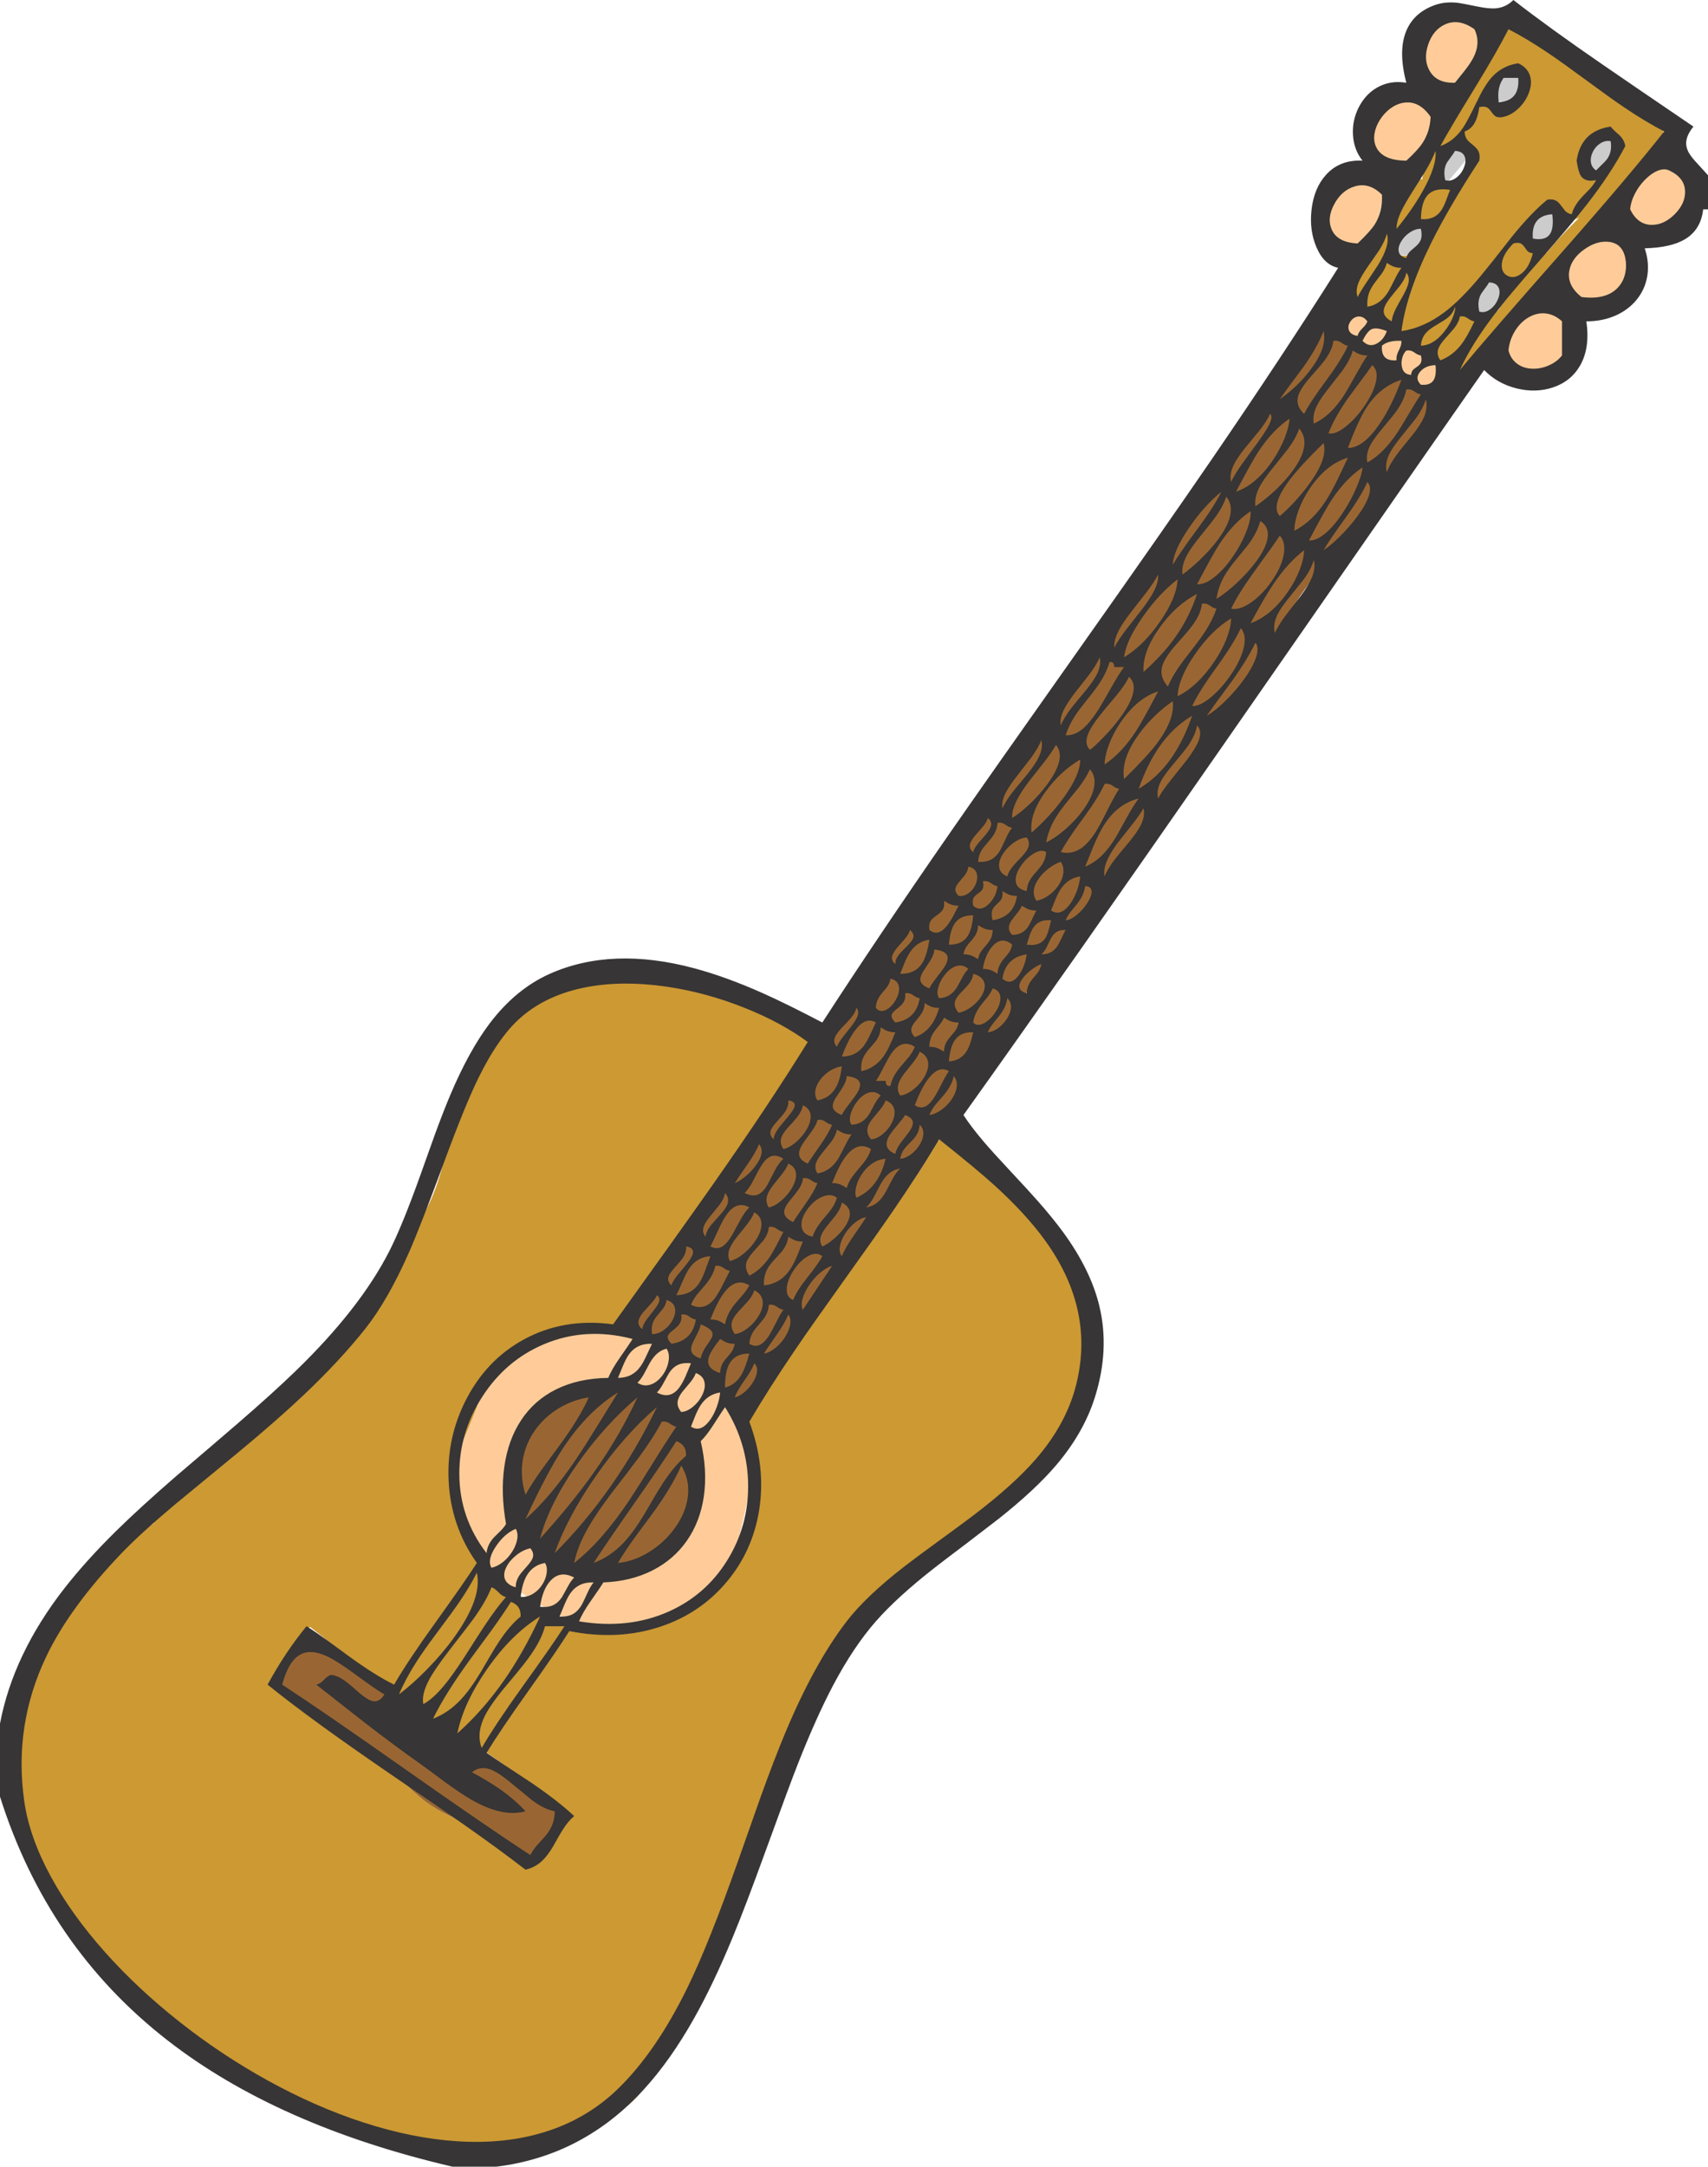 <?xml version="1.0" encoding="UTF-8" standalone="no"?>
<svg xmlns:xlink="http://www.w3.org/1999/xlink" height="2526.25px" width="1992.6px" xmlns="http://www.w3.org/2000/svg">
  <g transform="matrix(1, 0, 0, 1, 996.1, 1298.9)">
    <path d="M-161.6 159.5 L-162.05 160.0 Q-159.65 164.0 -156.1 168.0 -153.4 171.0 -148.55 175.5 -145.1 178.65 -145.1 179.25 -145.1 180.55 -146.2 181.2 -147.05 181.7 -148.2 181.7 -152.65 181.7 -159.3 173.95 -163.75 168.75 -167.4 162.5 -170.15 157.95 -171.25 152.8 -172.1 148.75 -172.1 143.45 L-172.0 142.45 -172.1 142.05 -171.6 138.3 -171.3 133.4 Q-169.75 128.2 -167.75 128.65 -165.9 129.05 -165.9 132.45 L-166.0 133.15 -165.9 135.65 Q-165.9 136.55 -166.5 138.65 L-166.85 139.95 -167.05 142.1 -164.1 150.05 -161.1 158.0 Q-161.1 158.8 -161.6 159.5" fill="#cc9933" fill-rule="evenodd" stroke="none"/>
    <path d="M592.55 -933.9 L591.05 -935.35 Q575.6 -950.3 575.6 -961.2 575.6 -968.8 577.65 -973.2 580.8 -980.2 588.85 -981.05 593.1 -988.75 600.05 -999.7 L618.8 -1029.2 Q620.4 -1034.4 628.0 -1046.05 636.85 -1059.6 638.4 -1062.8 640.25 -1066.7 641.0 -1072.65 641.85 -1079.25 642.5 -1081.05 643.95 -1085.05 648.1 -1087.1 653.05 -1089.5 663.2 -1090.0 664.05 -1099.6 671.0 -1112.5 L676.75 -1122.8 Q680.0 -1128.75 681.6 -1132.8 682.45 -1134.9 685.75 -1138.2 L690.0 -1142.4 688.8 -1143.6 Q687.6 -1145.15 687.5 -1147.05 L687.6 -1149.0 Q687.6 -1152.9 699.3 -1175.7 L711.95 -1200.3 Q718.45 -1205.8 725.2 -1216.8 730.9 -1226.05 734.4 -1235.9 737.75 -1245.25 738.0 -1251.9 L739.85 -1254.65 Q755.6 -1276.9 774.0 -1267.2 792.2 -1253.3 825.35 -1233.8 L881.2 -1201.45 Q911.65 -1183.35 926.0 -1171.3 944.4 -1155.85 944.4 -1144.4 944.4 -1134.2 892.8 -1072.25 876.85 -1053.1 834.0 -1004.0 L802.45 -971.2 801.25 -969.55 Q796.95 -963.7 791.6 -959.95 776.8 -944.15 768.8 -933.2 747.25 -903.7 740.15 -894.95 717.3 -866.8 708.8 -866.8 700.85 -866.8 678.35 -879.75 673.7 -884.2 666.95 -888.95 658.35 -895.05 624.8 -914.0 605.2 -927.65 592.55 -933.9 M636.75 -1002.2 Q638.8 -1000.8 641.6 -1000.8 L656.4 -1001.2 Q658.45 -1005.4 663.05 -1012.15 665.75 -1015.1 666.85 -1017.55 L668.65 -1020.1 681.9 -1038.0 Q665.8 -1038.2 657.4 -1040.0 L656.75 -1038.8 Q653.2 -1039.5 648.8 -1038.3 641.35 -1036.25 635.9 -1029.9 630.0 -1023.1 630.0 -1015.0 630.0 -1009.05 630.85 -1007.2 632.45 -1003.7 636.75 -1002.2 M96.2 34.0 Q109.0 18.4 110.4 18.4 120.7 18.4 129.5 26.1 136.4 32.1 143.35 43.9 147.35 50.65 154.1 63.95 159.9 74.8 164.0 78.4 L197.7 108.25 Q218.35 127.35 227.2 140.8 248.2 171.65 261.2 203.05 276.0 238.8 276.0 265.6 276.0 268.6 276.5 276.8 276.7 284.6 275.35 289.7 273.7 296.05 269.45 299.75 272.8 307.3 272.8 313.6 272.8 341.15 248.7 374.15 229.0 401.15 190.25 435.15 168.5 454.25 118.05 494.0 71.9 530.4 52.8 548.0 21.6 576.85 -0.4 608.1 -18.3 633.55 -33.35 665.75 -38.9 677.6 -57.85 723.35 -72.85 759.5 -85.6 783.2 -108.35 825.4 -134.35 898.7 L-155.4 959.5 Q-167.9 995.55 -176.8 1018.4 -185.55 1040.5 -208.5 1076.3 L-227.55 1105.8 Q-238.5 1123.1 -245.6 1136.0 -253.85 1150.9 -278.85 1166.35 -301.1 1180.05 -333.0 1192.15 -362.3 1203.25 -391.6 1210.1 -420.55 1216.8 -438.4 1216.8 -455.8 1216.8 -538.8 1193.35 L-600.15 1175.8 Q-631.45 1166.9 -641.6 1164.8 -676.55 1157.6 -717.75 1133.25 -752.65 1112.6 -781.6 1086.4 -814.85 1056.2 -832.1 1039.55 -860.6 1012.05 -879.65 989.8 -918.15 944.8 -926.5 911.05 -955.7 899.9 -970.3 819.2 -975.6 789.8 -978.35 754.5 L-980.0 724.4 Q-980.0 698.45 -967.75 670.05 -958.3 648.05 -944.8 631.6 L-944.8 630.8 Q-944.8 614.65 -898.4 557.95 -886.6 543.55 -866.5 520.25 -852.0 503.5 -852.0 502.8 -852.0 502.05 -842.15 495.05 L-816.8 476.95 -816.8 474.8 Q-816.8 463.8 -795.55 437.15 -774.55 410.85 -748.8 389.1 -720.0 364.8 -702.05 361.3 -691.2 359.2 -685.85 365.25 -567.65 247.85 -496.8 107.2 -486.65 87.1 -479.25 58.3 L-467.6 7.9 Q-460.35 -22.05 -451.1 -42.65 -438.9 -69.95 -419.2 -92.0 -407.35 -105.15 -394.6 -115.2 -379.65 -127.0 -361.6 -136.0 -351.75 -140.9 -341.9 -149.4 -334.2 -155.95 -327.0 -157.85 -316.3 -160.65 -291.4 -159.8 -265.3 -158.9 -209.6 -153.6 -199.55 -149.5 -169.7 -145.0 L-115.5 -136.45 Q-83.95 -130.4 -67.75 -122.25 -47.2 -111.95 -47.2 -96.8 -47.2 -86.75 -53.6 -77.45 -56.95 -72.55 -58.0 -70.3 -60.0 -65.95 -60.0 -60.8 -60.0 -56.3 -77.45 -29.15 -89.75 -9.95 -119.8 34.15 -165.55 101.35 -192.2 141.9 L-192.55 142.45 -205.2 160.8 -231.8 195.3 Q-256.05 228.0 -257.85 236.95 L-266.4 246.4 Q-269.6 249.75 -273.15 252.7 -302.25 249.85 -334.4 256.8 -375.75 265.8 -405.2 291.3 -429.0 311.9 -437.2 334.8 -443.9 353.6 -456.6 382.9 -466.0 406.65 -466.0 423.6 -466.0 432.75 -461.85 446.2 -457.25 461.15 -456.4 471.6 -455.55 481.45 -448.5 495.75 -442.55 507.8 -434.0 519.6 -429.4 525.85 -414.5 538.2 L-401.7 548.35 Q-386.7 565.85 -369.55 578.0 -333.9 603.2 -291.2 603.2 -289.6 603.2 -274.7 598.2 -249.75 596.15 -226.2 587.2 -208.15 580.35 -192.15 570.05 L-185.6 568.0 Q-165.05 561.8 -158.5 546.65 -157.25 543.85 -155.9 538.85 -150.75 532.8 -146.55 526.5 -135.6 510.05 -135.6 498.6 L-133.8 492.15 Q-127.4 480.35 -124.6 474.0 -116.0 454.7 -116.0 429.6 -116.0 414.9 -120.8 385.5 -125.6 358.6 -125.6 356.4 -125.6 344.75 -109.85 317.3 L-102.95 309.65 Q-93.9 299.25 -87.15 289.4 -80.1 279.1 -78.8 274.0 -77.7 269.55 -75.35 264.35 L-71.5 258.9 Q-55.5 236.45 -33.45 207.55 L-15.4 183.8 19.3 141.85 Q52.1 101.6 70.4 76.0 82.6 58.9 96.2 34.0 M769.85 -1217.1 L766.4 -1217.6 Q765.45 -1217.6 763.35 -1215.1 757.3 -1212.25 752.7 -1206.35 747.4 -1199.55 746.85 -1192.2 738.35 -1182.0 732.8 -1182.0 730.1 -1182.0 728.1 -1182.85 L727.15 -1180.4 Q729.9 -1181.2 733.6 -1181.2 738.15 -1181.2 745.35 -1179.0 L752.0 -1176.8 768.4 -1177.2 Q768.85 -1178.5 771.55 -1182.05 784.4 -1185.85 784.4 -1198.2 L784.4 -1199.4 Q785.2 -1201.2 785.2 -1202.4 785.2 -1204.7 783.35 -1207.3 781.9 -1212.4 778.55 -1215.0 774.85 -1217.8 769.85 -1217.1 M872.6 -1099.55 L875.2 -1099.2 Q884.3 -1099.2 886.9 -1111.6 888.15 -1117.8 887.6 -1123.6 887.6 -1137.25 881.25 -1140.15 875.9 -1142.55 867.2 -1137.2 859.6 -1132.5 853.2 -1124.5 846.8 -1116.55 846.8 -1111.8 846.8 -1108.1 858.9 -1103.7 860.65 -1095.6 868.8 -1095.6 869.85 -1095.6 872.6 -1099.55 M798.05 -1015.85 L799.6 -1014.45 Q804.45 -1010.15 806.75 -1005.95 L807.75 -1003.85 820.8 -1018.8 Q828.7 -1027.55 846.25 -1045.15 841.5 -1042.8 838.4 -1042.8 828.5 -1042.8 821.9 -1046.8 820.6 -1052.7 817.45 -1055.95 812.65 -1060.85 805.6 -1058.45 798.7 -1056.05 793.8 -1048.15 788.4 -1039.45 788.4 -1028.2 787.85 -1024.65 789.25 -1021.6 791.4 -1016.8 798.05 -1015.85 M719.6 -1160.8 L726.8 -1160.3 Q722.75 -1162.05 721.0 -1164.95 L719.6 -1161.6 719.6 -1160.8 M706.95 -1128.4 Q703.1 -1128.1 698.4 -1125.35 690.8 -1121.0 685.5 -1113.05 679.6 -1104.25 679.6 -1095.2 679.6 -1084.4 690.4 -1084.4 L692.15 -1086.15 Q694.6 -1085.4 697.15 -1085.45 700.8 -1085.5 703.6 -1086.8 716.05 -1086.8 722.0 -1104.8 723.2 -1108.55 725.6 -1118.8 L726.8 -1123.35 Q724.75 -1125.05 723.95 -1127.95 L723.8 -1128.5 707.6 -1128.8 706.95 -1128.4 M754.55 -942.1 L764.3 -953.45 Q759.0 -954.1 755.5 -956.25 754.85 -965.35 751.0 -971.95 746.65 -979.35 740.8 -979.85 734.65 -980.35 730.65 -972.5 726.85 -965.1 726.15 -952.15 720.4 -945.95 720.4 -944.6 720.4 -937.65 724.9 -934.9 727.65 -933.25 734.8 -932.4 741.55 -931.6 744.3 -930.25 L748.25 -934.75 Q751.85 -936.65 753.7 -940.0 L754.55 -942.1 M-670.5 654.55 Q-674.0 660.6 -674.0 662.6 L-674.05 664.15 Q-673.95 666.25 -673.25 668.1 -672.05 671.35 -669.4 672.8 L-669.3 675.0 Q-662.65 676.35 -648.55 686.35 -631.0 698.8 -625.2 709.6 -602.95 719.5 -561.75 747.85 L-557.25 751.0 Q-537.65 767.45 -532.0 772.8 -510.35 793.5 -502.2 799.8 -482.7 814.85 -459.2 823.2 L-456.75 824.1 Q-429.95 843.65 -416.8 852.5 -384.95 874.0 -376.0 874.0 -363.35 874.0 -349.6 844.8 -345.3 835.6 -341.45 824.65 L-338.4 815.4 Q-338.4 812.85 -356.6 797.9 L-365.65 790.6 Q-370.8 785.25 -374.1 784.0 -385.7 775.05 -399.6 764.9 -462.95 718.8 -490.4 707.2 -500.35 703.0 -509.5 697.8 L-529.2 683.6 Q-532.8 680.7 -537.4 677.35 -553.05 663.25 -563.2 655.6 -572.65 648.5 -597.5 627.7 -622.0 607.25 -634.4 598.0 -636.6 600.2 -638.85 604.05 -641.1 606.8 -645.6 606.8 L-646.0 606.8 Q-649.4 614.0 -656.0 625.9 -662.8 638.2 -669.6 649.6 -670.4 651.2 -670.5 654.55" fill="#cc9933" fill-rule="evenodd" stroke="none"/>
    <path d="M-192.2 141.9 L-178.8 122.4 Q-173.85 114.95 -169.25 110.2 -160.65 95.25 -120.3 40.5 -77.75 -17.25 -46.8 -56.8 -35.55 -71.2 -15.25 -101.95 L21.1 -158.05 Q42.65 -191.35 52.8 -205.8 67.05 -226.0 70.4 -226.0 L74.6 -223.8 Q78.5 -221.6 78.8 -221.6 81.9 -221.6 89.95 -232.95 96.95 -242.9 100.0 -249.6 101.15 -252.15 109.4 -263.45 116.1 -272.75 116.8 -278.4 118.4 -290.7 125.25 -307.1 131.85 -322.95 140.0 -334.8 145.5 -342.7 163.25 -363.15 179.0 -381.3 185.6 -392.4 198.45 -414.25 206.75 -424.8 206.0 -426.9 206.0 -429.6 206.0 -441.45 250.85 -499.35 262.2 -514.0 282.1 -538.7 296.7 -556.85 297.2 -558.0 309.2 -583.8 337.05 -620.4 353.25 -641.7 389.2 -686.4 L414.65 -719.3 Q427.65 -736.85 435.6 -751.2 440.5 -759.95 456.15 -779.7 470.25 -797.5 476.4 -810.8 487.9 -835.5 520.8 -875.6 527.35 -883.4 531.05 -891.8 533.25 -896.85 537.2 -908.0 L537.5 -908.65 Q537.2 -909.6 537.2 -910.4 537.2 -920.55 545.05 -920.45 548.15 -922.95 551.55 -922.05 554.7 -921.25 556.75 -917.45 L557.15 -916.7 563.1 -913.45 Q571.7 -908.4 586.8 -897.25 L610.0 -880.4 Q627.8 -869.2 645.35 -857.3 680.4 -833.55 680.4 -829.4 680.4 -823.9 671.4 -814.15 L665.2 -807.65 Q662.4 -804.6 662.4 -803.6 662.4 -801.6 664.2 -799.1 666.0 -796.6 666.0 -794.6 666.0 -792.75 657.2 -780.5 648.65 -768.65 637.2 -754.4 618.4 -731.05 609.4 -722.65 L597.85 -704.3 Q579.4 -675.5 569.2 -664.0 550.6 -643.0 539.45 -629.05 524.85 -610.9 515.2 -595.6 L492.8 -558.2 Q476.2 -530.15 465.95 -514.1 444.5 -480.7 431.35 -468.7 426.3 -452.95 397.15 -412.3 385.3 -395.8 364.4 -368.2 L331.6 -324.8 Q321.6 -311.35 271.15 -236.1 230.6 -175.6 227.2 -175.6 L225.95 -175.65 Q216.55 -162.3 196.4 -134.5 154.5 -76.9 142.4 -56.0 135.1 -43.45 125.7 -24.6 L109.35 8.75 Q102.65 22.25 96.2 34.0 82.6 58.9 70.4 76.0 52.1 101.6 19.3 141.85 L-15.4 183.8 -35.6 208.0 Q-53.25 229.15 -61.75 241.3 -70.85 254.2 -75.35 264.35 -77.7 269.55 -78.8 274.0 -80.1 279.1 -87.15 289.4 -93.9 299.25 -102.95 309.65 L-109.85 317.3 Q-126.35 334.8 -133.6 334.8 -136.65 334.8 -155.7 317.85 L-163.95 310.6 Q-166.75 307.35 -169.7 304.25 -198.8 273.55 -236.35 260.65 -245.25 257.6 -254.45 255.6 -261.2 249.85 -261.2 244.8 -261.2 241.65 -259.25 238.85 L-257.9 237.25 -257.85 236.95 Q-256.05 228.0 -231.8 195.3 L-205.2 160.8 -192.55 142.45 -192.2 141.9 M-669.4 672.8 Q-672.05 671.35 -673.25 668.1 -673.95 666.25 -674.05 664.15 L-674.0 662.6 Q-674.0 660.6 -670.5 654.55 L-669.3 652.4 Q-663.6 642.8 -656.35 635.75 -634.55 614.6 -612.0 628.8 -590.15 641.9 -569.15 655.55 -549.7 668.2 -537.4 677.35 -532.8 680.7 -529.2 683.6 L-509.5 697.8 -492.9 709.4 Q-464.75 729.05 -452.4 740.0 -450.05 742.05 -445.85 747.2 -442.5 751.35 -438.0 754.4 -437.2 754.95 -433.65 755.2 L-426.05 755.65 Q-414.95 756.65 -410.8 760.8 -407.15 764.45 -398.8 774.1 L-386.8 788.0 Q-384.15 786.35 -381.55 785.2 -378.0 783.6 -376.0 783.6 L-374.1 784.0 Q-370.8 785.25 -365.65 790.6 -361.6 794.8 -356.4 801.6 -351.6 807.9 -347.4 814.3 -343.6 820.1 -343.6 820.8 -343.6 823.7 -348.25 831.25 -352.65 838.4 -359.15 846.4 -375.05 866.0 -381.6 866.0 -384.35 866.0 -392.2 861.1 L-410.05 849.4 Q-437.3 831.5 -456.75 824.1 L-459.2 823.2 Q-482.7 814.85 -502.2 799.8 -510.35 793.5 -532.0 772.8 -537.65 767.45 -557.25 751.0 L-563.3 745.9 Q-582.05 730.2 -590.4 720.0 -591.6 718.55 -627.65 696.2 -663.4 674.0 -664.0 674.0 -667.2 674.0 -669.4 672.8 M-379.25 357.8 Q-373.45 351.3 -365.15 345.25 -348.1 332.95 -318.4 321.2 L-273.6 321.2 Q-222.35 339.8 -200.7 365.45 -183.6 385.7 -183.6 413.0 -183.6 447.7 -196.55 474.1 -215.75 513.25 -260.8 526.8 L-308.8 526.8 -311.2 525.65 Q-314.0 526.8 -317.6 526.8 -330.05 526.8 -343.2 518.05 -355.6 509.8 -355.6 503.6 L-355.5 501.4 -361.0 497.75 Q-378.5 485.75 -385.95 474.2 -392.4 464.3 -393.65 450.65 -394.0 446.9 -394.0 421.6 L-393.85 394.15 -393.4 389.7 Q-391.95 377.95 -387.25 369.15 -384.15 363.3 -379.25 357.8 M-581.8 686.7 Q-581.45 689.5 -580.4 691.6 L-578.6 691.85 Q-578.0 691.85 -578.0 689.4 -578.0 686.8 -579.55 684.5 -580.65 682.9 -582.0 682.0 L-582.0 682.4 -581.8 686.7 M-563.2 705.6 Q-547.25 716.35 -525.95 733.7 L-490.55 762.7 Q-470.25 778.9 -454.2 788.85 -433.85 801.5 -414.0 808.4 L-397.6 808.4 Q-401.5 804.85 -404.3 800.85 L-407.85 795.35 Q-409.55 792.9 -411.5 791.95 -413.9 790.8 -418.4 790.8 -421.45 790.8 -473.35 751.6 -538.4 702.4 -558.0 688.8 -557.5 691.1 -559.4 695.95 L-563.2 705.6" fill="#996633" fill-rule="evenodd" stroke="none"/>
    <path d="M605.25 -1170.75 Q618.1 -1181.75 635.2 -1186.3 653.4 -1191.2 665.2 -1185.3 678.8 -1178.5 678.8 -1159.0 678.8 -1155.75 675.45 -1147.15 671.7 -1137.4 666.45 -1128.45 651.75 -1103.6 636.8 -1103.6 609.0 -1103.6 597.65 -1124.4 591.6 -1135.45 591.6 -1147.2 591.6 -1159.05 605.25 -1170.75 M556.35 -1062.6 Q566.85 -1074.15 580.8 -1081.25 595.65 -1088.85 605.3 -1086.4 616.4 -1083.55 616.4 -1067.6 616.4 -1064.6 614.55 -1055.55 612.25 -1043.95 608.85 -1034.05 598.6 -1004.4 584.0 -1004.4 564.8 -1004.4 553.2 -1021.6 549.4 -1027.3 547.0 -1034.0 545.2 -1039.0 545.2 -1040.8 545.2 -1050.4 556.35 -1062.6 M711.95 -1200.3 Q705.45 -1194.8 699.2 -1194.8 674.3 -1194.8 665.2 -1213.65 660.4 -1223.5 660.4 -1238.8 660.4 -1254.1 672.55 -1266.0 683.55 -1276.8 699.2 -1280.2 715.05 -1283.7 725.9 -1277.25 738.0 -1270.0 738.0 -1252.8 L738.0 -1251.9 Q737.75 -1245.25 734.4 -1235.9 730.9 -1226.05 725.2 -1216.8 718.45 -1205.8 711.95 -1200.3 M678.35 -879.75 Q688.4 -870.1 688.4 -862.0 688.4 -855.4 686.85 -852.4 683.45 -846.0 672.8 -846.0 665.85 -846.0 614.4 -882.35 588.7 -900.55 564.4 -918.6 564.4 -929.5 567.25 -934.4 570.25 -939.6 577.0 -939.15 582.65 -938.8 592.55 -933.9 605.2 -927.65 624.8 -914.0 658.35 -895.05 666.95 -888.95 673.7 -884.2 678.35 -879.75 M-254.45 255.6 Q-245.25 257.6 -236.35 260.65 -198.8 273.55 -169.7 304.25 -166.75 307.35 -163.95 310.6 -144.2 333.25 -131.65 361.45 -119.6 388.55 -119.6 406.0 -119.6 431.8 -127.6 467.1 -130.7 480.75 -133.8 492.15 L-135.6 498.6 Q-135.6 510.05 -146.55 526.5 -150.75 532.8 -155.9 538.85 -165.2 549.65 -177.65 559.6 -184.65 565.2 -192.15 570.05 -208.15 580.35 -226.2 587.2 -249.75 596.15 -274.7 598.2 L-289.6 598.8 Q-325.0 598.8 -378.05 564.75 -390.4 556.85 -401.7 548.35 L-414.5 538.2 Q-429.4 525.85 -434.0 519.6 -442.55 507.8 -448.5 495.75 -455.55 481.45 -456.4 471.6 -457.25 461.15 -461.85 446.2 -466.0 432.75 -466.0 423.6 -466.0 406.65 -456.6 382.9 -443.9 353.6 -437.2 334.8 -429.0 311.9 -405.2 291.3 -375.75 265.8 -334.4 256.8 -302.25 249.85 -273.15 252.7 -263.65 253.65 -254.45 255.6 M964.8 -1100.4 Q976.4 -1091.15 976.4 -1073.2 976.4 -1071.25 973.0 -1064.45 969.0 -1056.45 963.7 -1049.2 948.3 -1028.4 932.8 -1028.4 915.0 -1028.4 906.9 -1042.0 902.0 -1050.3 902.0 -1058.8 902.0 -1079.35 913.65 -1092.7 923.95 -1104.55 939.2 -1106.7 954.2 -1108.85 964.8 -1100.4 M869.6 -1023.55 Q885.75 -1029.35 896.85 -1023.45 909.2 -1016.9 909.2 -997.8 909.2 -981.95 903.3 -970.8 892.25 -950.0 863.2 -950.0 842.65 -950.0 834.45 -959.65 830.0 -964.95 830.0 -971.6 830.0 -989.2 842.4 -1004.2 853.6 -1017.8 869.6 -1023.55 M773.7 -926.7 Q782.25 -938.9 790.85 -942.8 800.95 -947.4 809.6 -939.6 837.05 -940.35 845.2 -922.5 847.95 -916.5 848.4 -908.4 L848.4 -898.2 Q848.4 -884.1 841.25 -875.95 828.95 -862.0 796.0 -862.0 771.0 -862.0 761.65 -870.8 756.4 -875.8 756.4 -884.0 756.4 -890.85 761.25 -903.2 766.35 -916.25 773.7 -926.7 M-393.4 389.7 Q-404.8 418.05 -404.8 429.6 L-402.8 453.0 Q-402.8 460.45 -398.5 472.1 -392.65 487.85 -381.65 500.8 -349.6 538.4 -286.4 538.4 -279.5 538.4 -265.4 533.4 -250.3 528.1 -235.75 520.05 -197.75 498.9 -194.0 477.2 -192.75 470.2 -189.4 461.0 L-182.95 444.8 Q-174.8 424.4 -174.8 412.4 -174.8 392.85 -185.3 373.4 -197.3 351.25 -220.0 335.6 -246.4 317.4 -276.3 313.3 -301.45 309.8 -326.2 316.55 -347.15 322.2 -361.95 333.15 -375.6 343.25 -375.6 351.0 -375.6 350.25 -379.25 357.8 -384.15 363.3 -387.25 369.15 -391.95 377.95 -393.4 389.7" fill="#ffcc99" fill-rule="evenodd" stroke="none"/>
    <path d="M663.05 -1012.15 L659.65 -1008.8 Q651.2 -1001.2 644.0 -1001.2 639.7 -1001.2 636.75 -1002.2 632.45 -1003.7 630.85 -1007.2 630.0 -1009.05 630.0 -1015.0 630.0 -1023.1 635.9 -1029.9 641.35 -1036.25 648.8 -1038.3 653.2 -1039.5 656.75 -1038.8 659.5 -1038.25 661.75 -1036.5 667.6 -1031.95 667.6 -1020.8 667.6 -1019.3 666.85 -1017.55 665.75 -1015.1 663.05 -1012.15 M763.35 -1215.1 L765.6 -1216.05 Q767.85 -1216.85 769.85 -1217.1 774.85 -1217.8 778.55 -1215.0 781.9 -1212.4 783.35 -1207.3 784.25 -1203.9 784.4 -1199.4 L784.4 -1198.2 Q784.4 -1185.85 771.55 -1182.05 765.85 -1180.4 757.6 -1180.4 750.55 -1180.4 748.0 -1185.25 746.7 -1187.75 746.8 -1190.6 L746.85 -1192.2 Q747.4 -1199.55 752.7 -1206.35 757.3 -1212.25 763.35 -1215.1 M858.9 -1103.7 L858.85 -1104.0 Q858.0 -1108.3 858.8 -1113.6 858.8 -1123.25 863.2 -1130.25 867.05 -1136.4 872.8 -1138.6 878.4 -1140.7 882.45 -1137.95 886.8 -1134.95 886.8 -1127.6 886.8 -1123.8 878.8 -1109.65 875.05 -1103.05 872.6 -1099.55 869.85 -1095.6 868.8 -1095.6 860.65 -1095.6 858.9 -1103.7 M798.05 -1015.85 Q791.4 -1016.8 789.25 -1021.6 787.85 -1024.65 788.4 -1028.2 788.4 -1039.45 793.8 -1048.15 798.7 -1056.05 805.6 -1058.45 812.65 -1060.85 817.45 -1055.95 820.6 -1052.7 821.9 -1046.8 822.8 -1042.75 822.8 -1037.4 822.8 -1030.65 816.85 -1023.55 810.15 -1015.6 801.6 -1015.6 L798.05 -1015.85 M692.15 -1086.15 L690.4 -1084.4 Q679.6 -1084.4 679.6 -1095.2 679.6 -1104.25 685.5 -1113.05 690.8 -1121.0 698.4 -1125.35 703.1 -1128.1 706.95 -1128.4 709.3 -1128.65 711.35 -1127.9 717.2 -1125.8 717.2 -1116.4 717.2 -1115.8 704.05 -1100.1 L692.15 -1086.15 M755.5 -956.25 L755.6 -952.6 Q755.6 -945.8 754.55 -942.1 L753.7 -940.0 Q751.85 -936.65 748.25 -934.75 743.6 -932.4 736.0 -932.4 728.35 -932.4 726.45 -939.05 725.45 -942.45 726.0 -946.2 726.0 -949.3 726.15 -952.15 726.85 -965.1 730.65 -972.5 734.65 -980.35 740.8 -979.85 746.65 -979.35 751.0 -971.95 754.85 -965.35 755.5 -956.25" fill="#cccccc" fill-rule="evenodd" stroke="none"/>
    <path d="M971.15 -1134.15 Q970.35 -1127.3 974.45 -1120.3 977.3 -1115.4 984.5 -1107.75 L996.5 -1094.55 996.5 -1054.8 990.85 -1054.8 Q988.15 -1030.75 969.2 -1019.7 952.85 -1010.15 922.7 -1009.4 928.35 -992.35 925.55 -976.35 922.9 -961.2 913.05 -949.2 903.3 -937.4 888.35 -930.85 872.9 -924.15 854.6 -924.25 859.1 -893.3 847.2 -872.55 836.55 -854.1 815.35 -847.1 795.45 -840.55 773.3 -846.0 750.75 -851.6 735.35 -867.45 684.5 -794.95 432.45 -432.3 247.55 -166.25 127.9 1.15 137.2 15.5 152.45 33.3 162.35 44.85 182.3 66.2 204.5 89.95 214.0 100.75 231.75 120.8 244.25 137.85 276.15 181.55 286.35 223.5 298.75 274.75 281.2 330.35 268.2 371.55 236.45 408.95 211.9 437.95 168.95 471.95 L131.35 500.8 Q105.25 520.45 93.7 529.45 50.25 563.5 25.7 591.5 -0.55 621.4 -24.4 666.55 -44.0 703.75 -65.4 758.05 -75.85 784.65 -102.65 858.45 -126.2 923.4 -141.4 960.1 -164.2 1015.25 -186.95 1055.4 -213.95 1103.2 -244.55 1136.8 -315.6 1214.9 -417.1 1227.35 L-468.2 1227.35 Q-672.45 1179.7 -800.6 1080.1 -940.75 971.15 -996.1 795.9 L-996.1 710.75 Q-980.7 629.55 -920.8 552.8 -895.65 520.6 -860.2 485.75 -832.65 458.7 -791.45 422.95 -743.6 382.2 -719.9 361.75 -678.15 325.75 -650.9 299.35 -576.05 226.8 -542.0 160.05 -526.95 130.55 -506.1 72.4 L-489.15 25.0 Q-479.2 -2.25 -470.85 -22.05 -448.8 -74.2 -424.3 -106.35 -394.1 -145.9 -354.65 -163.5 -282.15 -195.75 -185.65 -169.8 -148.85 -159.9 -106.1 -140.85 -78.65 -128.6 -36.75 -106.7 27.25 -205.45 112.35 -328.1 154.15 -388.35 265.3 -545.55 362.35 -682.8 417.7 -763.6 500.7 -884.75 565.05 -986.65 548.55 -990.0 539.7 -1010.65 531.3 -1030.2 533.95 -1054.1 536.75 -1079.45 550.85 -1095.05 567.05 -1112.95 593.45 -1111.55 583.25 -1124.4 582.3 -1141.85 581.35 -1158.4 588.9 -1173.45 596.7 -1188.95 610.55 -1196.85 625.85 -1205.55 644.55 -1202.4 634.75 -1239.55 644.55 -1263.0 653.6 -1284.6 678.6 -1293.25 689.8 -1297.1 703.85 -1295.7 708.75 -1295.15 727.65 -1291.25 741.6 -1288.4 749.65 -1289.25 761.05 -1290.5 769.45 -1298.9 811.0 -1266.6 873.2 -1223.85 908.5 -1199.55 979.5 -1151.3 972.05 -1142.15 971.15 -1134.15 M951.1 -1100.2 Q945.55 -1102.95 937.75 -1099.8 930.5 -1096.85 923.3 -1089.65 916.1 -1082.45 911.4 -1073.4 906.35 -1063.75 905.7 -1054.8 914.5 -1036.8 930.85 -1036.7 945.15 -1036.65 957.6 -1049.05 970.05 -1061.5 969.75 -1075.65 969.45 -1091.75 951.1 -1100.2 M859.8 -1110.25 Q860.55 -1103.8 865.95 -1100.2 L872.35 -1106.6 Q876.55 -1110.5 878.55 -1113.15 884.9 -1121.6 882.95 -1134.3 876.85 -1135.5 870.95 -1131.8 865.55 -1128.4 862.35 -1122.3 859.15 -1116.1 859.8 -1110.25 M900.0 -1128.6 Q883.25 -1096.35 854.2 -1059.25 837.55 -1037.95 799.7 -994.75 763.6 -953.65 747.05 -931.9 720.45 -897.05 707.0 -867.45 738.95 -906.05 826.95 -1005.8 903.4 -1092.5 945.4 -1145.65 923.35 -1157.05 898.45 -1173.9 883.5 -1183.95 854.6 -1205.25 825.75 -1226.5 810.75 -1236.6 785.8 -1253.45 763.75 -1264.85 750.5 -1238.8 724.45 -1196.3 695.05 -1148.4 684.25 -1128.6 699.5 -1133.9 710.3 -1149.35 715.55 -1156.85 726.6 -1179.95 736.15 -1199.95 744.4 -1209.0 756.7 -1222.45 775.1 -1225.1 785.9 -1220.2 788.9 -1210.35 791.55 -1201.6 787.6 -1190.9 783.9 -1180.8 775.85 -1172.95 767.5 -1164.8 758.05 -1162.65 752.25 -1161.25 748.7 -1163.25 746.6 -1164.45 743.9 -1168.35 741.15 -1172.25 739.05 -1173.45 735.5 -1175.4 729.7 -1174.0 728.1 -1162.8 724.65 -1156.35 720.45 -1148.35 712.65 -1145.65 712.55 -1139.95 715.65 -1135.9 717.15 -1133.9 722.35 -1129.75 726.8 -1126.15 728.45 -1123.05 730.85 -1118.45 729.7 -1111.55 694.4 -1057.65 673.65 -1015.8 644.55 -957.0 638.85 -912.85 664.6 -916.5 688.9 -934.75 707.8 -948.95 730.4 -976.05 743.4 -991.65 768.7 -1024.1 791.3 -1051.8 809.15 -1066.15 815.2 -1067.05 819.25 -1064.9 822.1 -1063.35 825.0 -1059.3 L829.95 -1052.9 Q833.2 -1049.7 837.55 -1049.1 840.1 -1059.35 850.5 -1070.25 L858.85 -1078.9 Q863.45 -1084.05 865.95 -1088.85 853.3 -1086.25 848.2 -1093.8 845.25 -1098.2 843.25 -1111.55 848.3 -1146.25 882.95 -1151.3 885.8 -1147.5 893.0 -1141.45 899.0 -1135.55 900.0 -1128.6 M722.1 -1230.45 Q731.95 -1248.55 724.0 -1264.85 705.75 -1277.75 689.75 -1270.45 675.75 -1264.1 670.0 -1246.8 664.3 -1229.6 671.6 -1216.55 679.85 -1201.7 701.3 -1202.4 L712.0 -1215.7 Q718.7 -1224.15 722.1 -1230.45 M758.05 -1208.1 Q754.2 -1202.75 752.75 -1196.35 751.1 -1189.05 752.4 -1179.7 777.25 -1181.35 775.1 -1208.1 L758.05 -1208.1 M625.2 -1171.85 Q618.3 -1166.5 613.5 -1158.8 608.7 -1151.05 607.45 -1143.1 606.1 -1134.6 609.2 -1127.85 616.5 -1111.75 644.55 -1111.55 658.0 -1123.85 663.55 -1132.3 672.2 -1145.65 672.9 -1162.65 659.25 -1182.5 640.45 -1178.95 632.5 -1177.45 625.2 -1171.85 M692.05 -1109.5 Q687.15 -1101.0 689.95 -1088.85 696.2 -1086.75 702.7 -1091.6 708.65 -1095.95 711.7 -1103.35 714.85 -1110.95 712.65 -1116.4 710.15 -1122.6 701.3 -1122.95 699.95 -1120.2 696.75 -1116.1 L692.05 -1109.5 M769.45 -1015.05 Q756.85 -1002.45 755.95 -991.0 755.2 -981.1 762.65 -977.3 770.1 -973.5 778.4 -979.6 788.0 -986.65 792.15 -1003.7 788.5 -1003.75 786.0 -1006.1 785.25 -1006.85 782.35 -1010.95 780.2 -1014.05 777.95 -1015.05 774.7 -1016.45 769.45 -1015.05 M695.65 -1077.5 Q676.75 -1080.55 668.6 -1070.45 661.95 -1062.2 661.55 -1043.45 677.55 -1042.05 685.35 -1053.7 688.1 -1057.75 690.95 -1065.15 693.95 -1073.5 695.65 -1077.5 M648.3 -1027.65 Q642.0 -1023.35 638.35 -1017.0 634.55 -1010.45 635.75 -1005.35 637.1 -999.65 644.55 -998.05 645.55 -1002.45 649.25 -1006.15 L656.1 -1012.05 Q660.05 -1015.6 661.45 -1019.45 663.25 -1024.6 661.55 -1032.1 655.05 -1032.3 648.3 -1027.65 M633.2 -1032.1 Q651.5 -1054.35 663.95 -1076.55 680.35 -1105.9 678.6 -1122.95 675.0 -1113.1 666.7 -1099.15 L651.4 -1074.9 Q642.35 -1060.6 638.35 -1051.95 632.9 -1040.15 633.2 -1032.1 M629.15 -988.3 Q626.3 -989.4 621.8 -992.35 620.2 -986.15 615.85 -979.85 L607.85 -969.4 Q603.2 -963.15 601.15 -957.65 598.5 -950.3 599.1 -941.25 614.3 -943.5 623.75 -959.2 625.65 -962.35 631.05 -973.2 635.45 -982.05 638.85 -986.65 633.65 -986.5 629.15 -988.3 M644.55 -981.0 Q643.85 -974.7 637.05 -965.65 628.55 -955.4 624.8 -950.45 618.35 -941.9 618.15 -936.35 617.95 -929.2 627.5 -924.25 628.05 -930.45 632.5 -939.35 635.1 -944.5 641.0 -954.7 645.9 -963.6 647.05 -969.0 648.55 -976.25 644.55 -981.0 M667.7 -911.0 Q662.15 -904.8 661.55 -895.85 677.7 -896.3 691.4 -915.65 696.65 -923.1 699.5 -930.7 702.25 -938.0 701.3 -941.25 699.35 -933.85 692.85 -928.45 689.75 -925.85 679.85 -920.1 671.4 -915.2 667.7 -911.0 M736.5 -962.8 Q733.05 -958.3 731.8 -956.2 726.9 -947.75 729.7 -935.6 735.95 -933.5 742.45 -938.3 748.4 -942.65 751.45 -950.05 754.6 -957.65 752.4 -963.1 749.9 -969.3 741.05 -969.65 739.7 -966.9 736.5 -962.8 M707.0 -929.9 Q706.0 -923.35 700.25 -916.0 L689.5 -903.8 Q683.3 -896.8 681.75 -891.9 679.7 -885.25 684.25 -878.8 698.3 -883.95 708.55 -897.1 715.65 -906.2 724.0 -924.25 721.0 -924.35 716.2 -927.8 712.05 -930.8 707.0 -929.9 M792.15 -1020.75 Q806.95 -1017.95 812.25 -1026.15 816.8 -1033.15 814.85 -1049.1 790.0 -1047.45 792.15 -1020.75 M786.2 -928.25 Q777.05 -922.55 771.0 -912.45 764.75 -902.05 763.75 -890.15 766.5 -879.8 774.6 -874.25 781.9 -869.2 792.05 -869.0 801.75 -868.8 811.0 -872.95 820.5 -877.15 826.2 -884.5 L826.2 -924.25 Q816.85 -932.8 805.8 -933.55 795.75 -934.2 786.2 -928.25 M848.9 -952.6 Q879.2 -948.75 892.75 -965.15 898.3 -971.85 900.1 -981.1 901.75 -989.45 900.0 -998.05 896.55 -1015.05 880.9 -1016.9 866.9 -1018.55 852.25 -1008.2 837.15 -997.55 834.65 -983.05 831.75 -966.2 848.9 -952.6 M584.1 -1081.5 Q569.05 -1076.9 560.4 -1060.7 551.7 -1044.45 557.5 -1031.3 564.1 -1016.15 587.75 -1015.05 602.85 -1029.45 607.9 -1037.5 617.0 -1052.15 616.15 -1071.85 601.25 -1086.8 584.1 -1081.5 M588.85 -969.5 Q585.05 -959.9 587.75 -952.6 590.8 -958.8 598.6 -970.35 L611.55 -989.85 Q626.25 -1013.8 621.8 -1026.4 619.8 -1018.05 612.75 -1006.9 L599.45 -987.75 Q591.65 -976.5 588.85 -969.5 M577.55 -914.05 Q579.5 -908.5 587.75 -907.2 588.45 -911.45 593.2 -915.95 598.15 -920.7 599.1 -924.25 594.25 -930.55 588.1 -929.8 582.75 -929.1 579.3 -923.95 575.85 -918.8 577.55 -914.05 M604.15 -915.1 Q599.1 -912.9 593.45 -901.5 601.25 -893.35 610.35 -898.45 618.25 -902.85 621.8 -912.85 609.7 -917.6 604.15 -915.1 M589.4 -886.1 Q586.5 -887.25 582.1 -890.15 579.2 -879.8 570.45 -867.35 L553.9 -846.1 Q543.95 -833.6 540.1 -825.6 534.7 -814.5 536.65 -805.0 556.8 -814.1 572.9 -839.7 576.8 -845.9 585.85 -862.3 593.9 -876.8 599.1 -884.5 593.85 -884.35 589.4 -886.1 M568.6 -899.4 Q564.45 -902.4 559.4 -901.5 558.55 -891.2 548.9 -878.35 545.6 -873.95 539.9 -867.45 L530.65 -856.9 Q520.2 -844.5 518.2 -836.4 515.55 -825.5 525.3 -816.35 532.05 -829.65 551.3 -855.65 569.25 -879.9 576.4 -895.85 573.4 -895.95 568.6 -899.4 M608.8 -852.45 Q612.35 -866.9 604.8 -873.15 599.95 -866.05 591.05 -854.25 L577.15 -835.45 Q561.2 -813.0 553.7 -793.65 561.2 -791.65 573.45 -801.2 584.95 -810.15 595.1 -824.65 605.6 -839.7 608.8 -852.45 M496.95 -833.4 Q518.45 -848.45 533.65 -869.05 552.35 -894.35 548.0 -912.85 540.5 -893.55 524.55 -871.05 505.8 -846.3 496.95 -833.4 M506.4 -775.3 L488.3 -752.7 Q477.5 -739.4 473.1 -730.75 467.05 -718.8 468.55 -708.5 495.2 -727.3 511.95 -749.95 534.8 -781.0 519.65 -799.35 516.1 -788.5 506.4 -775.3 M484.55 -803.75 Q489.3 -813.4 485.55 -816.35 481.95 -808.0 472.75 -796.35 L456.2 -776.25 Q446.75 -764.45 442.95 -756.3 437.95 -745.65 440.15 -736.9 443.5 -744.7 453.25 -758.45 L470.9 -782.6 Q481.0 -796.5 484.55 -803.75 M502.6 -788.15 Q507.6 -800.85 508.3 -810.7 488.8 -797.75 472.3 -772.85 464.2 -760.6 445.85 -725.55 469.8 -733.9 489.25 -762.9 497.45 -775.15 502.6 -788.15 M602.65 -780.05 Q597.0 -769.2 599.1 -759.6 617.95 -770.05 634.5 -795.15 638.7 -801.5 647.95 -817.2 656.4 -831.55 661.55 -839.05 658.55 -839.2 653.75 -842.65 649.6 -845.65 644.55 -844.75 642.45 -833.45 633.9 -820.9 629.85 -815.0 617.1 -799.9 606.55 -787.4 602.65 -780.05 M564.55 -740.25 L576.4 -765.25 Q551.15 -757.85 531.8 -729.1 523.5 -716.75 518.7 -703.55 513.95 -690.5 513.95 -680.1 535.35 -690.85 551.5 -716.35 557.5 -725.9 564.55 -740.25 M599.1 -736.9 Q591.6 -720.05 574.45 -696.3 554.05 -668.1 548.0 -657.4 556.6 -663.0 567.55 -673.95 578.9 -685.25 587.6 -697.15 597.35 -710.45 600.65 -720.35 604.45 -731.75 599.1 -736.9 M593.45 -753.9 Q573.95 -741.0 557.45 -716.1 549.4 -703.9 531.0 -668.75 540.15 -668.2 551.45 -678.2 561.35 -686.95 571.3 -702.25 580.3 -716.1 586.55 -730.85 592.75 -745.3 593.45 -753.9 M612.95 -804.05 Q627.65 -825.5 638.85 -856.1 614.75 -848.55 598.95 -825.05 588.95 -810.1 576.4 -776.6 594.0 -776.45 612.95 -804.05 M508.6 -739.55 Q485.7 -709.2 496.95 -697.15 514.4 -712.2 529.65 -732.45 553.45 -764.0 548.0 -782.3 520.8 -755.75 508.6 -739.55 M383.4 -629.0 Q393.75 -636.55 404.55 -647.0 417.35 -659.35 425.95 -671.3 448.45 -702.7 434.5 -719.85 431.05 -708.85 421.5 -695.55 418.65 -691.55 403.55 -672.85 392.7 -659.4 388.3 -650.9 382.1 -639.05 383.4 -629.0 M432.15 -627.1 Q425.1 -614.6 423.1 -600.65 433.8 -607.2 446.55 -619.0 460.5 -631.95 469.95 -645.0 480.85 -660.1 482.7 -671.5 484.8 -684.75 474.2 -691.45 470.8 -679.3 462.7 -667.45 459.05 -662.15 447.0 -647.7 436.9 -635.6 432.15 -627.1 M442.1 -649.8 Q451.8 -663.8 457.55 -678.2 463.55 -693.15 462.85 -702.8 443.35 -689.9 426.85 -665.0 418.8 -652.8 400.4 -617.65 409.65 -617.1 421.4 -626.6 432.0 -635.2 442.1 -649.8 M309.05 -563.75 Q303.2 -552.4 303.9 -543.85 308.3 -552.55 318.1 -565.35 L335.45 -587.5 Q345.35 -600.4 349.85 -609.1 355.7 -620.45 355.0 -629.0 350.6 -620.3 340.8 -607.5 L323.45 -585.35 Q313.55 -572.45 309.05 -563.75 M302.75 -525.65 Q301.5 -527.5 298.25 -526.85 294.85 -515.05 287.45 -503.55 282.9 -496.4 272.9 -484.0 262.6 -471.25 258.25 -464.6 250.75 -453.15 247.15 -441.65 257.45 -440.95 267.5 -449.55 275.65 -456.5 284.85 -470.8 288.95 -477.2 300.35 -497.35 309.65 -513.8 315.25 -521.15 L303.9 -521.15 Q303.6 -524.45 302.75 -525.65 M359.75 -522.0 Q356.35 -509.55 366.35 -498.45 371.25 -509.75 379.7 -522.0 383.7 -527.75 395.6 -543.0 405.75 -556.05 411.05 -564.45 418.85 -576.9 423.1 -589.25 420.1 -589.4 415.3 -592.85 411.15 -595.85 406.1 -594.95 405.05 -583.15 394.4 -568.9 390.7 -563.95 384.35 -556.8 L374.0 -545.05 Q362.3 -531.25 359.75 -522.0 M337.95 -515.45 Q359.95 -534.9 374.65 -555.45 391.45 -579.05 400.4 -606.3 375.7 -593.85 356.45 -566.65 336.45 -538.5 337.95 -515.45 M315.25 -532.5 Q337.95 -546.25 357.25 -574.15 376.8 -602.35 377.7 -623.35 356.45 -607.2 337.35 -580.05 317.45 -551.75 315.25 -532.5 M423.25 -521.05 Q402.4 -492.35 394.75 -475.75 403.3 -475.0 416.4 -485.8 428.85 -496.05 439.55 -511.65 450.8 -528.0 454.5 -542.25 458.65 -558.3 451.5 -566.55 443.75 -549.35 423.25 -521.05 M398.15 -536.3 Q378.6 -508.1 377.7 -487.1 401.25 -498.85 420.7 -527.7 429.5 -540.75 434.65 -553.8 439.9 -567.25 440.15 -577.9 417.45 -564.15 398.15 -536.3 M372.05 -640.35 Q379.5 -653.35 401.05 -682.35 420.3 -708.25 428.8 -725.55 409.4 -709.95 391.75 -684.5 372.85 -657.2 372.05 -640.35 M501.1 -650.05 Q504.65 -665.85 496.95 -674.45 491.65 -666.05 467.5 -632.9 449.1 -607.65 440.15 -589.25 450.0 -587.1 463.65 -596.6 476.3 -605.5 486.95 -620.5 497.9 -635.9 501.1 -650.05 M524.95 -623.5 L508.0 -602.35 Q497.85 -589.9 494.0 -581.8 488.7 -570.55 491.25 -560.9 494.95 -569.6 504.35 -582.1 L521.0 -603.55 Q530.35 -616.05 534.1 -624.95 539.0 -636.5 536.65 -646.05 533.9 -635.9 524.95 -623.5 M525.3 -657.4 Q506.7 -643.05 490.1 -618.8 479.55 -603.4 462.85 -572.25 487.15 -580.95 506.65 -609.25 515.1 -621.55 520.1 -634.4 525.1 -647.25 525.3 -657.4 M468.55 -549.55 Q459.0 -529.9 441.65 -505.45 421.45 -478.35 411.75 -464.4 421.4 -469.9 433.4 -481.6 445.3 -493.2 454.85 -506.35 465.05 -520.45 468.9 -531.45 473.25 -543.75 468.55 -549.55 M653.75 -888.05 Q649.6 -891.05 644.55 -890.15 641.65 -887.45 640.15 -882.75 638.6 -878.1 639.05 -873.5 640.1 -862.2 650.2 -861.8 650.25 -865.45 652.6 -867.9 653.3 -868.65 657.45 -871.55 660.55 -873.7 661.55 -876.0 662.95 -879.25 661.55 -884.5 658.55 -884.6 653.75 -888.05 M638.85 -901.5 Q623.45 -902.2 616.15 -895.85 614.6 -877.3 633.2 -878.8 632.55 -884.35 635.8 -890.35 639.2 -896.6 638.85 -901.5 M667.25 -833.4 Q664.5 -823.25 655.5 -810.85 L638.55 -789.7 Q628.4 -777.25 624.55 -769.15 619.25 -757.9 621.8 -748.25 625.05 -757.7 634.3 -770.0 639.65 -777.15 651.3 -791.1 661.15 -803.5 664.95 -812.05 669.95 -823.5 667.25 -833.4 M661.55 -850.4 Q672.2 -849.2 676.3 -855.55 679.9 -861.2 678.6 -873.15 666.7 -872.85 660.5 -865.3 654.1 -857.5 661.55 -850.4 M389.9 -429.3 Q385.8 -423.35 372.95 -408.15 362.25 -395.5 358.35 -388.15 352.65 -377.25 355.0 -367.85 358.65 -375.35 369.7 -389.25 L388.9 -413.35 Q399.3 -427.2 402.5 -436.0 406.5 -447.1 400.4 -453.0 398.5 -441.85 389.9 -429.3 M306.5 -488.2 Q293.05 -472.4 286.85 -464.5 276.1 -450.85 272.95 -442.2 268.85 -431.1 275.5 -424.65 280.1 -427.85 289.75 -437.7 301.75 -449.85 310.5 -461.75 336.05 -496.4 320.95 -509.8 317.55 -501.8 306.5 -488.2 M331.4 -441.25 Q311.5 -413.2 315.25 -390.55 342.75 -417.5 354.0 -432.6 374.8 -460.6 372.05 -481.4 347.8 -464.4 331.4 -441.25 M310.85 -456.1 Q302.55 -443.8 297.65 -430.75 292.8 -417.8 292.55 -407.6 312.05 -420.5 328.55 -445.4 336.6 -457.6 355.0 -492.75 330.3 -484.85 310.85 -456.1 M301.75 -382.8 Q297.6 -385.8 292.55 -384.9 285.4 -369.0 267.45 -344.7 248.25 -318.7 241.45 -305.4 254.05 -302.5 264.75 -309.55 273.55 -315.4 282.15 -328.95 287.05 -336.65 296.2 -355.0 304.85 -372.15 309.6 -379.2 306.55 -379.35 301.75 -382.8 M334.95 -337.3 Q340.05 -347.85 337.95 -356.5 333.9 -349.1 324.45 -337.15 L308.25 -316.7 Q289.4 -291.6 292.55 -277.05 295.9 -285.8 304.95 -297.5 310.2 -304.25 321.5 -317.6 331.1 -329.4 334.95 -337.3 M318.65 -346.0 Q326.3 -359.9 332.3 -367.85 307.55 -361.7 292.05 -337.15 286.25 -327.95 280.1 -313.6 276.6 -305.3 269.85 -288.4 281.4 -293.2 290.8 -302.9 298.35 -310.65 305.95 -323.25 L318.65 -346.0 M332.3 -379.2 Q354.35 -392.15 370.35 -414.95 384.4 -435.05 394.75 -464.4 372.7 -451.45 356.7 -428.6 342.6 -408.5 332.3 -379.2 M286.85 -532.5 Q283.3 -524.0 274.45 -512.1 L258.3 -491.55 Q249.0 -479.5 245.1 -471.55 239.95 -461.05 241.45 -453.0 244.8 -461.75 253.85 -473.5 259.1 -480.25 270.4 -493.6 280.0 -505.4 283.85 -513.3 288.95 -523.85 286.85 -532.5 M-478.15 56.5 Q-505.6 131.0 -518.75 160.85 -543.7 217.45 -570.4 250.9 -599.9 287.9 -641.25 327.1 -672.15 356.4 -718.25 394.6 L-792.25 455.5 Q-831.85 488.7 -854.25 512.05 -914.5 574.9 -941.95 632.15 -980.5 712.65 -967.75 801.6 -961.75 843.3 -936.75 889.2 -912.85 933.1 -873.75 977.05 -835.45 1020.0 -786.7 1058.45 -737.8 1097.05 -683.85 1126.8 -628.25 1157.45 -573.15 1175.45 -515.25 1194.35 -462.75 1197.7 -406.95 1201.3 -360.7 1186.95 -311.3 1171.65 -275.15 1136.55 -230.6 1093.3 -194.0 1018.35 -169.05 967.35 -135.45 872.05 L-108.6 795.9 Q-93.0 752.7 -80.1 721.75 -46.15 640.6 -8.35 591.5 14.1 562.4 58.5 527.9 72.35 517.2 98.25 498.35 127.0 477.45 138.85 468.45 186.2 432.5 212.3 402.4 246.7 362.7 258.5 319.0 282.6 229.65 223.05 147.3 200.5 116.1 163.6 82.7 143.25 64.25 99.55 29.5 76.75 67.7 45.55 113.2 27.7 139.25 -11.4 193.85 -49.05 246.4 -68.3 274.7 -99.2 320.1 -121.9 358.75 -102.45 411.0 -110.4 461.45 -118.0 509.6 -148.6 545.85 -179.4 582.4 -225.95 597.8 -275.25 614.1 -331.95 602.9 -346.4 625.9 -380.4 673.65 -412.7 719.0 -428.45 744.8 -411.15 756.85 -375.7 780.05 -344.85 801.1 -326.25 818.6 -333.2 824.25 -339.85 834.85 -343.65 840.95 -350.75 853.75 -357.3 864.8 -363.6 870.7 -371.95 878.55 -383.05 881.05 -414.9 856.45 -457.7 826.55 -476.65 813.25 -534.25 773.95 -632.95 706.65 -683.9 665.3 -663.2 627.2 -638.5 597.2 -627.55 604.1 -613.2 614.5 L-588.65 632.5 Q-558.4 654.5 -536.3 665.3 -520.25 637.55 -488.7 593.75 -452.55 543.5 -439.8 523.4 -470.15 480.75 -472.7 427.6 -475.15 376.95 -452.05 332.4 -428.3 286.7 -385.5 263.15 -338.85 237.45 -280.85 245.2 -203.2 137.4 -164.95 82.95 -99.0 -10.9 -53.75 -84.0 -84.3 -106.6 -127.3 -123.75 -172.35 -141.75 -218.45 -148.5 -269.05 -155.9 -311.05 -148.1 -357.9 -139.35 -388.7 -112.4 -414.65 -89.7 -438.25 -41.45 -453.7 -9.9 -478.15 56.5 M206.7 -415.2 L190.65 -394.55 Q181.2 -382.4 177.3 -374.75 172.0 -364.35 173.35 -356.5 176.95 -364.85 186.15 -376.55 L202.75 -396.65 Q212.15 -408.4 215.95 -416.55 220.95 -427.25 218.75 -436.0 215.4 -427.15 206.7 -415.2 M141.45 -324.6 Q136.45 -318.5 135.5 -314.45 134.35 -309.2 139.25 -305.4 140.05 -309.45 145.0 -315.55 L154.1 -326.0 Q159.15 -332.1 160.05 -336.1 161.25 -341.35 156.3 -345.15 155.5 -341.1 150.55 -335.05 L141.45 -324.6 M156.3 -316.75 Q150.95 -310.75 148.85 -307.15 145.4 -301.2 144.95 -294.05 154.85 -293.35 161.45 -297.45 166.8 -300.7 170.9 -307.85 172.25 -310.15 177.35 -321.3 181.15 -329.65 184.7 -333.8 181.65 -333.9 176.85 -337.35 172.7 -340.4 167.65 -339.5 167.2 -332.35 163.7 -326.4 161.65 -322.8 156.3 -316.75 M186.4 -316.25 Q178.65 -310.7 173.8 -303.05 168.7 -294.9 169.5 -288.2 170.4 -280.6 179.0 -277.05 180.35 -282.65 186.0 -289.35 189.2 -293.25 196.3 -300.5 202.1 -306.85 203.6 -311.25 205.65 -317.1 201.7 -322.45 194.5 -322.0 186.4 -316.25 M205.7 -361.9 Q217.75 -373.4 226.4 -385.4 248.2 -415.75 235.8 -430.3 231.1 -421.95 221.1 -409.1 L203.85 -387.2 Q183.65 -360.5 184.7 -345.15 194.45 -351.2 205.7 -361.9 M262.5 -380.85 L247.25 -362.05 Q238.25 -350.8 233.35 -341.85 226.8 -329.85 224.4 -316.75 234.9 -321.65 246.85 -332.1 259.2 -342.85 268.0 -355.15 277.75 -368.8 280.1 -380.35 282.85 -393.5 275.5 -401.95 270.95 -392.0 262.5 -380.85 M223.65 -375.85 Q204.4 -349.25 207.4 -328.15 228.55 -346.5 244.7 -368.75 264.2 -395.65 264.15 -413.3 241.0 -399.75 223.65 -375.85 M122.7 -270.35 Q118.95 -265.9 118.5 -262.75 117.95 -258.6 122.25 -254.3 128.95 -253.5 134.85 -258.2 140.2 -262.45 142.65 -269.2 145.1 -276.05 143.05 -281.3 140.8 -287.15 133.6 -288.4 133.15 -283.55 129.45 -278.4 L122.7 -270.35 M89.95 -225.55 Q87.15 -221.3 88.15 -214.6 98.05 -206.55 108.3 -219.1 111.95 -223.5 116.1 -231.15 L122.25 -242.95 Q117.0 -242.8 112.5 -244.6 109.65 -245.7 105.2 -248.65 106.25 -241.95 103.4 -237.7 101.7 -235.1 96.7 -231.6 91.65 -228.15 89.95 -225.55 M48.45 -174.85 Q48.15 -180.2 52.9 -186.25 54.45 -188.15 62.5 -196.2 68.25 -201.9 69.3 -205.45 70.8 -210.35 65.45 -214.6 64.65 -210.5 59.7 -204.45 L50.6 -194.0 Q45.6 -187.9 44.7 -183.9 43.5 -178.65 48.45 -174.85 M39.15 -148.65 Q37.85 -146.7 33.4 -141.6 25.75 -132.8 25.7 -123.75 30.4 -118.0 37.55 -121.45 43.95 -124.55 48.7 -132.75 53.55 -141.1 52.65 -148.05 51.55 -156.0 42.75 -157.8 42.0 -152.95 39.15 -148.65 M131.5 -195.35 Q128.65 -191.05 127.9 -186.2 133.15 -186.35 137.65 -184.55 140.5 -183.45 144.95 -180.5 145.7 -185.35 148.55 -189.7 149.85 -191.65 154.3 -196.75 158.0 -201.0 159.6 -204.2 161.95 -208.9 161.95 -214.6 156.7 -214.45 152.25 -216.2 149.35 -217.35 144.95 -220.25 144.9 -214.55 142.55 -209.85 140.95 -206.65 137.25 -202.4 132.8 -197.3 131.5 -195.35 M108.85 -184.95 Q106.3 -190.4 93.85 -191.85 93.85 -186.4 89.2 -178.8 L80.95 -166.4 Q76.85 -159.6 77.75 -155.4 78.9 -149.95 88.15 -146.45 89.55 -150.1 96.25 -158.7 104.05 -168.65 106.4 -172.7 110.85 -180.45 108.85 -184.95 M119.2 -172.4 Q112.35 -170.15 106.25 -162.45 100.5 -155.3 98.45 -147.35 96.25 -139.05 99.55 -135.1 112.8 -135.45 120.55 -148.15 L126.5 -159.2 Q130.1 -165.8 133.6 -169.15 127.1 -175.0 119.2 -172.4 M132.55 -207.1 Q137.85 -214.95 139.25 -231.6 124.4 -232.1 117.6 -222.05 112.3 -214.2 110.9 -197.55 125.75 -197.05 132.55 -207.1 M59.35 -176.7 L54.1 -163.5 Q71.2 -163.1 79.3 -175.2 85.1 -183.75 88.15 -203.25 74.0 -201.25 65.65 -188.85 62.5 -184.1 59.35 -176.7 M57.25 -129.2 Q55.4 -126.65 49.55 -122.05 44.8 -118.3 44.15 -115.7 43.2 -111.9 48.45 -106.7 73.05 -110.45 76.8 -135.1 73.8 -135.2 69.0 -138.65 64.85 -141.7 59.8 -140.8 60.9 -134.25 57.25 -129.2 M79.15 -117.45 Q77.95 -115.5 71.9 -108.1 67.65 -102.9 67.1 -99.5 66.35 -94.7 71.15 -89.7 82.2 -93.45 89.4 -102.65 95.75 -110.75 99.55 -123.75 94.3 -123.6 89.8 -125.35 86.9 -126.5 82.5 -129.45 82.8 -123.4 79.15 -117.45 M122.25 -118.05 Q130.45 -119.65 138.4 -125.9 146.1 -131.95 150.05 -139.5 154.2 -147.55 152.05 -153.7 149.55 -160.75 139.25 -163.5 138.8 -157.4 133.75 -151.05 130.8 -147.4 124.15 -140.75 118.75 -134.9 117.9 -130.5 116.7 -124.55 122.25 -118.05 M224.4 -305.4 Q219.0 -309.15 209.75 -303.65 201.15 -298.5 194.75 -289.05 188.0 -279.05 188.9 -271.3 189.95 -262.25 201.7 -260.0 202.15 -267.15 205.65 -273.1 207.7 -276.7 213.05 -282.7 218.4 -288.7 220.5 -292.3 223.95 -298.3 224.4 -305.4 M228.0 -286.85 Q221.1 -281.75 216.45 -275.45 205.3 -260.3 213.05 -248.65 220.35 -249.95 227.4 -254.95 234.15 -259.8 238.75 -266.6 243.45 -273.6 244.35 -280.6 245.35 -288.2 241.45 -294.05 234.75 -291.85 228.0 -286.85 M247.15 -225.95 Q252.75 -226.1 260.25 -232.3 267.2 -238.0 272.25 -245.8 277.5 -253.9 277.4 -259.35 277.25 -265.5 269.85 -265.7 268.6 -255.1 259.95 -244.35 L252.95 -235.75 Q249.1 -230.65 247.15 -225.95 M230.1 -237.3 Q241.4 -229.8 252.45 -245.1 257.05 -251.5 260.25 -260.3 263.35 -268.9 264.15 -277.05 250.0 -275.05 241.65 -262.65 238.5 -257.9 235.35 -250.5 L230.1 -237.3 M159.85 -269.25 Q155.65 -272.25 150.6 -271.35 152.0 -265.55 150.05 -262.0 148.85 -259.9 144.95 -257.15 141.05 -254.45 139.85 -252.3 137.85 -248.8 139.25 -242.95 147.3 -235.4 157.0 -244.4 166.0 -252.85 167.65 -265.7 164.65 -265.8 159.85 -269.25 M171.85 -250.1 Q170.7 -248.15 166.4 -244.2 162.65 -240.8 161.55 -237.7 159.9 -233.1 161.95 -225.95 186.6 -229.7 190.35 -254.3 185.1 -254.15 180.65 -255.95 177.75 -257.1 173.35 -260.0 174.25 -254.1 171.85 -250.1 M184.1 -225.95 Q177.4 -216.1 184.7 -208.9 196.85 -208.65 203.4 -218.55 205.4 -221.55 208.3 -227.85 211.4 -234.6 213.05 -237.3 207.8 -237.15 203.35 -238.9 200.45 -240.05 196.05 -242.95 194.65 -239.4 190.6 -234.3 L184.1 -225.95 M201.7 -197.55 Q216.55 -195.25 223.1 -204.55 226.75 -209.85 230.1 -225.95 216.4 -227.25 209.8 -217.85 207.3 -214.3 205.15 -208.3 L201.7 -197.55 M207.45 -168.4 Q200.95 -163.5 197.0 -158.25 192.5 -152.2 193.15 -147.85 193.9 -142.8 201.7 -140.8 201.75 -149.85 209.4 -158.65 213.85 -163.75 215.15 -165.7 218.0 -170.0 218.75 -174.85 213.7 -173.1 207.45 -168.4 M184.7 -197.55 Q172.65 -207.65 161.85 -195.75 157.45 -190.95 154.35 -183.4 151.4 -176.3 150.6 -169.15 155.85 -169.3 160.35 -167.55 163.25 -166.4 167.65 -163.5 167.7 -172.55 175.35 -181.35 179.8 -186.45 181.1 -188.4 183.95 -192.7 184.7 -197.55 M149.15 -128.05 Q140.5 -117.3 139.25 -106.7 143.9 -101.65 151.9 -105.9 159.2 -109.8 165.1 -118.65 171.15 -127.8 171.0 -135.35 170.85 -144.05 161.95 -146.45 160.0 -141.75 156.15 -136.65 L149.15 -128.05 M179.0 -135.1 Q177.75 -124.5 169.1 -113.75 L162.1 -105.15 Q158.25 -100.05 156.3 -95.35 162.25 -95.7 168.6 -100.35 174.6 -104.75 178.7 -111.25 182.95 -117.95 183.3 -124.1 183.65 -130.95 179.0 -135.1 M173.35 -157.8 Q182.95 -149.35 191.9 -161.1 199.5 -171.05 201.7 -186.2 177.1 -182.45 173.35 -157.8 M247.15 -214.6 Q240.3 -214.95 235.8 -211.75 232.3 -209.25 229.45 -203.9 L224.8 -194.3 Q222.0 -188.8 218.75 -186.2 230.9 -185.95 237.5 -195.85 239.45 -198.85 242.4 -205.15 245.45 -211.85 247.15 -214.6 M-44.85 -27.65 Q-45.95 -20.9 -42.4 -15.9 -28.9 -18.4 -21.85 -29.4 -15.85 -38.85 -14.0 -55.6 -21.05 -54.65 -28.0 -50.3 -34.6 -46.1 -39.15 -40.0 -43.8 -33.8 -44.85 -27.65 M-126.55 72.85 Q-119.75 67.25 -114.85 60.65 -102.75 44.45 -110.55 35.15 -114.7 45.25 -124.0 58.55 -136.35 76.25 -138.9 80.6 -133.2 78.25 -126.55 72.85 M-117.75 78.4 Q-123.1 88.35 -127.55 91.95 -118.1 96.9 -111.25 93.65 -105.8 91.05 -100.75 82.45 L-92.3 66.05 Q-87.1 56.3 -82.15 52.2 -90.8 46.5 -97.75 49.8 -103.2 52.35 -108.7 61.45 -111.9 66.7 -117.75 78.4 M-59.45 -10.2 Q-60.45 -3.65 -66.15 3.7 -69.45 7.95 -76.95 15.85 -83.1 22.85 -84.65 27.75 -86.7 34.4 -82.15 40.85 -75.25 39.45 -67.45 32.75 -59.75 26.15 -54.95 17.8 -49.8 8.75 -50.4 1.6 -51.15 -6.55 -59.45 -10.2 M-33.2 8.95 Q-37.35 5.95 -42.4 6.85 -43.3 11.95 -49.2 20.25 L-59.35 34.2 Q-64.4 42.1 -63.85 47.25 -63.15 53.75 -53.75 57.85 -51.1 53.35 -38.85 35.85 -29.5 22.55 -25.35 12.5 -28.4 12.4 -33.2 8.95 M-68.95 -9.55 Q-68.15 -14.65 -76.45 -15.9 -75.7 -9.45 -80.3 -2.45 -82.35 0.65 -89.85 8.95 -95.8 15.5 -97.0 19.3 -98.7 24.75 -93.5 29.5 -93.55 24.3 -87.5 16.05 L-75.95 2.05 Q-69.5 -5.75 -68.95 -9.55 M-84.25 70.65 L-94.5 83.4 Q-100.0 90.75 -101.4 96.15 -103.15 103.0 -99.15 108.95 -92.3 107.55 -84.45 100.85 -76.8 94.25 -72.0 85.9 -66.85 76.85 -67.45 69.65 -68.15 61.5 -76.45 57.85 -78.35 63.15 -84.25 70.65 M-36.5 44.95 Q-42.45 52.25 -44.05 57.0 -46.2 63.5 -42.4 69.2 -27.25 67.0 -17.75 51.3 -15.8 48.05 -10.45 37.3 -6.05 28.4 -2.65 23.8 -7.9 23.95 -12.4 22.2 -15.3 21.05 -19.7 18.15 -20.8 24.6 -26.25 32.2 L-36.5 44.95 M-59.45 74.9 Q-59.5 81.05 -65.4 89.2 -68.7 93.85 -76.05 102.65 -81.65 110.15 -81.25 115.0 -80.75 121.3 -70.8 126.0 -68.2 121.55 -55.9 104.0 -46.55 90.65 -42.4 80.6 -45.4 80.45 -50.2 77.0 -54.4 74.0 -59.45 74.9 M-187.55 161.3 Q-187.15 155.8 -195.7 154.4 -194.95 160.85 -199.55 167.85 -201.6 170.95 -209.1 179.3 -215.05 185.85 -216.2 189.6 -217.9 195.1 -212.7 199.8 -211.9 195.6 -205.5 187.55 -197.45 178.15 -193.95 173.55 -187.85 165.6 -187.55 161.3 M-200.4 196.5 Q-204.9 207.15 -207.05 211.15 -188.85 211.1 -179.65 195.95 -176.45 190.7 -173.0 181.35 L-167.3 165.75 Q-184.1 166.85 -193.4 182.2 -196.35 187.0 -200.4 196.5 M-222.55 226.85 L-229.0 234.6 Q-232.95 239.25 -234.45 243.4 -236.5 249.1 -235.45 256.55 -228.45 256.85 -221.4 251.65 -214.8 246.8 -211.1 239.5 -207.3 232.0 -208.75 226.0 -210.4 219.2 -218.4 216.85 -219.2 222.1 -222.55 226.85 M-236.2 220.6 L-245.5 230.85 Q-250.45 236.85 -251.2 241.2 -252.15 246.7 -246.8 250.9 -246.4 246.3 -241.95 239.85 L-233.4 228.85 Q-228.4 222.5 -227.25 218.9 -225.75 214.05 -229.75 211.15 -230.9 214.75 -236.2 220.6 M-203.9 245.45 Q-205.75 248.0 -211.6 252.6 -216.35 256.35 -217.0 258.9 -217.95 262.7 -212.7 267.9 -188.1 264.15 -184.35 239.55 -187.35 239.45 -192.15 236.0 -196.3 232.95 -201.35 233.85 -200.25 240.4 -203.9 245.45 M-189.15 277.6 Q-187.15 282.35 -178.65 284.95 -177.35 278.65 -172.8 271.55 -167.75 264.5 -166.2 261.55 -163.7 256.75 -165.85 253.35 -168.5 249.25 -178.65 245.2 -179.1 249.45 -182.75 256.4 L-188.4 267.65 Q-190.8 273.75 -189.15 277.6 M-61.0 130.75 Q-60.0 140.6 -48.1 143.05 -45.3 133.55 -33.9 120.35 -28.2 113.75 -25.7 110.05 -21.55 103.95 -19.7 97.6 -27.2 91.95 -37.9 96.95 -47.55 101.5 -54.65 111.7 -61.9 122.15 -61.0 130.75 M-76.45 143.05 Q-77.5 151.25 -82.5 158.3 -84.55 161.2 -92.45 169.6 -98.85 176.4 -101.5 181.85 -105.35 189.7 -104.85 199.8 -85.75 197.85 -74.7 181.7 -70.5 175.6 -66.35 165.9 L-59.45 148.7 Q-64.7 148.85 -69.15 147.1 -72.05 145.95 -76.45 143.05 M-99.15 131.65 Q-99.55 139.35 -105.45 147.35 L-117.0 160.35 Q-123.75 167.8 -125.3 173.2 -127.35 180.55 -121.9 188.45 -108.5 181.85 -98.2 166.75 -93.1 159.25 -82.15 137.35 -85.15 137.25 -89.95 133.8 -94.1 130.75 -99.15 131.65 M-36.75 154.4 Q-30.5 151.8 -23.0 145.3 -14.95 138.4 -10.0 130.85 -4.35 122.2 -4.7 115.4 -5.2 107.5 -14.0 103.3 -15.1 109.75 -20.55 117.35 L-30.85 130.1 Q-36.75 137.4 -38.35 142.2 -40.55 148.7 -36.75 154.4 M-53.6 165.8 Q-62.55 170.75 -69.95 181.85 -77.35 192.95 -78.2 202.65 -79.15 213.5 -70.8 216.85 -66.45 205.85 -54.3 190.7 -40.95 174.05 -36.75 165.75 -43.6 160.2 -53.6 165.8 M-125.0 129.25 L-136.6 143.6 Q-143.05 151.9 -145.15 157.7 -147.85 165.2 -144.6 171.4 -136.95 169.7 -128.1 162.45 -119.45 155.25 -113.75 146.15 -107.65 136.35 -107.75 128.3 -107.85 119.2 -116.2 114.65 -118.45 120.8 -125.0 129.25 M-121.9 108.95 Q-137.35 99.95 -149.9 119.55 -153.85 125.65 -159.3 137.65 -165.35 150.95 -167.3 154.4 -159.65 158.5 -153.0 154.2 -147.8 150.8 -142.0 141.1 L-132.3 123.3 Q-126.5 113.0 -121.9 108.95 M-156.55 105.75 L-167.3 118.9 Q-173.55 126.55 -175.15 131.35 -177.35 137.9 -173.0 143.05 -172.4 136.9 -166.55 129.4 L-155.3 116.75 Q-148.75 109.4 -147.25 104.5 -145.15 97.85 -150.25 91.95 -151.0 98.0 -156.55 105.75 M-161.6 177.1 Q-163.75 188.45 -174.7 200.9 L-183.2 210.85 Q-187.75 216.75 -190.0 222.5 -173.85 230.35 -161.85 214.35 -157.85 209.0 -152.7 198.7 L-144.6 182.75 Q-147.6 182.65 -152.4 179.2 -156.55 176.2 -161.6 177.1 M-129.45 210.7 Q-124.55 204.85 -121.9 199.8 -136.9 190.4 -150.35 207.1 -158.6 217.25 -167.3 239.55 -162.1 239.4 -157.55 241.15 -154.75 242.3 -150.25 245.2 -148.3 232.85 -138.0 220.55 L-129.45 210.7 M-123.75 218.55 L-134.8 230.45 Q-140.9 237.35 -142.25 242.65 -144.0 249.55 -138.9 256.55 -131.5 255.75 -123.35 249.3 -115.45 243.05 -110.6 234.65 -105.45 225.6 -106.35 218.15 -107.35 209.65 -116.2 205.5 -117.65 211.45 -123.75 218.55 M-155.95 262.25 Q-167.75 277.3 -169.5 284.55 -172.5 296.9 -155.95 302.0 -155.9 296.3 -153.55 291.6 -151.95 288.4 -148.25 284.15 -143.8 279.05 -142.5 277.1 -139.65 272.75 -138.9 267.9 -144.15 268.05 -148.65 266.3 -151.55 265.15 -155.95 262.25 M-121.9 267.9 Q-109.85 275.6 -98.75 258.05 -96.05 253.8 -90.2 242.15 -85.1 232.05 -82.15 228.2 -85.15 228.05 -89.95 224.6 -94.1 221.6 -99.15 222.5 -99.6 229.65 -103.1 235.6 -105.2 239.2 -110.5 245.2 -115.9 251.25 -117.95 254.8 -121.45 260.8 -121.9 267.9 M-59.45 228.2 L-42.4 202.65 -25.35 177.1 Q-32.35 179.05 -39.85 185.55 -46.8 191.6 -52.3 199.8 -57.8 208.05 -59.8 215.5 -62.0 223.5 -59.45 228.2 M-76.45 233.85 Q-80.6 243.95 -89.95 257.25 -102.25 274.85 -104.85 279.3 -98.3 278.25 -91.4 272.65 -84.95 267.4 -80.2 259.95 -75.45 252.4 -74.25 245.55 -73.0 238.15 -76.45 233.85 M122.25 -106.7 Q117.0 -106.55 112.5 -108.35 109.65 -109.45 105.2 -112.4 103.65 -108.65 100.35 -104.45 L94.7 -97.35 Q88.0 -88.5 88.15 -78.35 93.4 -78.5 97.9 -76.7 100.75 -75.6 105.2 -72.65 105.25 -78.35 107.6 -83.05 109.2 -86.25 112.9 -90.5 117.35 -95.6 118.65 -97.55 121.5 -101.85 122.25 -106.7 M86.7 -60.0 Q85.65 -68.45 76.8 -72.65 74.9 -67.35 69.0 -59.85 L58.75 -47.1 Q53.25 -39.75 51.85 -34.35 50.1 -27.5 54.1 -21.55 61.5 -22.4 69.7 -28.8 77.6 -35.05 82.4 -43.5 87.55 -52.5 86.7 -60.0 M103.5 -20.45 L94.95 -10.5 Q90.4 -4.6 88.15 1.15 95.0 0.25 102.2 -4.9 109.15 -9.9 114.0 -16.95 119.1 -24.35 120.0 -31.3 121.0 -39.0 116.55 -44.25 114.45 -32.9 103.5 -20.45 M110.9 -49.95 Q99.05 -57.15 86.85 -41.0 78.6 -30.15 71.15 -10.2 77.95 -5.85 84.05 -9.15 89.05 -11.85 94.25 -20.1 96.95 -24.3 102.85 -36.0 107.95 -46.1 110.9 -49.95 M71.15 -78.35 Q55.85 -88.3 43.5 -70.15 40.15 -65.25 34.2 -53.45 28.65 -42.5 25.7 -38.6 L37.1 -38.6 Q37.4 -35.3 38.25 -34.05 39.55 -32.2 42.75 -32.9 44.85 -44.3 55.8 -56.75 L64.35 -66.7 Q68.9 -72.55 71.15 -78.35 M110.9 -61.3 Q124.15 -62.2 131.0 -72.4 135.9 -79.6 139.25 -95.35 124.4 -95.85 117.6 -85.8 112.3 -77.95 110.9 -61.3 M38.7 -97.0 Q35.85 -98.1 31.4 -101.05 31.0 -93.35 27.0 -87.0 25.1 -84.0 18.7 -76.85 13.2 -70.75 11.1 -66.0 7.9 -59.05 8.7 -49.95 24.4 -53.25 34.35 -66.85 40.6 -75.35 48.45 -95.35 43.2 -95.2 38.7 -97.0 M25.7 -106.7 Q13.9 -113.9 1.65 -97.8 -6.6 -86.9 -14.0 -67.0 2.9 -67.0 12.3 -80.4 15.5 -84.9 19.35 -93.2 L25.7 -106.7 M4.35 -114.3 Q6.4 -120.2 3.0 -123.75 2.05 -118.55 -3.65 -111.7 -6.95 -107.75 -14.45 -100.1 -20.65 -93.35 -22.2 -88.95 -24.25 -83.05 -19.7 -78.35 -18.15 -82.75 -12.65 -90.0 L-2.75 -102.5 Q2.75 -109.75 4.35 -114.3 M-21.2 -18.8 Q-25.35 -12.0 -24.4 -7.8 -23.25 -2.35 -14.0 1.15 -12.6 -2.5 -5.9 -11.1 1.9 -21.05 4.2 -25.1 8.7 -32.85 6.65 -37.35 4.1 -42.8 -8.35 -44.25 -8.35 -38.8 -13.0 -31.2 -15.6 -26.9 -21.2 -18.8 M17.0 -24.8 Q10.15 -22.55 4.05 -14.85 -1.65 -7.65 -3.75 0.25 -5.95 8.55 -2.65 12.5 10.6 12.15 18.35 -0.55 L24.3 -11.6 Q27.9 -18.2 31.4 -21.55 24.95 -27.4 17.0 -24.8 M37.1 -15.9 Q35.6 -11.15 30.3 -4.7 L21.3 6.15 Q16.55 12.35 15.9 17.25 15.05 23.5 20.05 29.5 26.9 29.15 34.0 23.2 40.8 17.55 44.6 9.7 48.6 1.4 47.2 -5.25 45.55 -12.8 37.1 -15.9 M41.85 24.55 Q32.1 40.1 48.45 46.5 49.05 41.35 54.6 33.7 L64.3 21.05 Q69.25 14.05 68.95 9.8 68.5 4.35 59.8 1.15 58.2 4.25 51.65 11.95 44.5 20.35 41.85 24.55 M5.85 63.55 Q11.55 56.95 14.05 53.25 18.2 47.15 20.05 40.85 5.05 31.45 -8.45 48.15 -16.75 58.35 -25.35 80.6 -20.1 80.45 -15.65 82.2 -12.75 83.35 -8.35 86.25 -6.45 79.95 -2.3 73.8 0.15 70.15 5.85 63.55 M39.75 70.5 Q35.1 74.7 30.7 82.75 28.2 87.3 23.4 96.75 19.0 104.75 14.35 108.95 22.7 107.55 28.7 102.05 33.35 97.8 37.75 89.8 L45.05 75.8 Q49.45 67.8 54.1 63.55 45.75 64.95 39.75 70.5 M20.9 58.05 Q14.05 62.85 9.0 70.65 4.3 77.9 2.6 85.35 0.9 92.9 3.0 97.6 29.0 86.15 37.1 52.2 28.65 52.65 20.9 58.05 M73.15 24.45 Q71.05 27.95 66.05 32.9 60.55 38.4 58.6 41.1 55.0 46.2 54.1 52.2 60.05 51.85 66.4 47.2 72.4 42.8 76.5 36.35 80.75 29.6 81.1 23.45 81.45 16.65 76.8 12.5 76.45 19.1 73.15 24.45 M0.95 126.95 Q-5.5 132.2 -10.25 139.65 -15.0 147.2 -16.2 154.05 -17.45 161.45 -14.0 165.75 -9.85 155.65 -0.5 142.35 11.8 124.7 14.35 120.3 7.8 121.35 0.95 126.95 M-361.6 268.45 Q-406.15 287.3 -433.45 329.6 -460.35 371.3 -460.25 419.55 -460.1 471.0 -428.45 512.05 -427.65 501.7 -419.2 492.95 L-412.0 485.9 Q-407.9 481.75 -405.75 478.0 -412.15 441.8 -407.7 410.95 -403.25 379.9 -388.25 357.15 -372.9 333.8 -347.75 321.25 -321.5 308.1 -286.5 307.65 -282.35 297.55 -273.05 284.25 -260.7 266.65 -258.15 262.25 -313.0 247.9 -361.6 268.45 M-116.2 290.65 Q-118.85 298.4 -127.55 310.5 -136.25 322.6 -138.9 330.35 -133.6 329.3 -127.65 324.3 -121.95 319.55 -117.9 313.1 -113.65 306.35 -112.95 300.55 -112.2 294.1 -116.2 290.65 M-174.25 312.6 Q-175.9 305.05 -184.35 302.0 -185.85 306.75 -191.1 313.2 L-200.15 324.0 Q-204.85 330.25 -205.55 335.15 -206.4 341.4 -201.35 347.4 -194.5 347.05 -187.4 341.1 -180.6 335.45 -176.8 327.6 -172.8 319.3 -174.25 312.6 M-184.75 351.25 L-190.0 364.45 Q-178.7 371.9 -167.65 356.6 -163.05 350.25 -159.85 341.4 -156.75 332.85 -155.95 324.7 -170.1 326.7 -178.45 339.1 -181.6 343.85 -184.75 351.25 M-163.75 362.3 Q-171.85 375.0 -178.65 381.45 -170.6 415.7 -175.0 445.9 -179.25 475.2 -194.75 497.45 -210.2 519.6 -234.85 532.1 -260.15 544.95 -292.2 546.1 -294.8 550.55 -307.1 568.1 -316.45 581.45 -320.6 591.5 -263.1 601.05 -216.2 580.2 -173.0 561.0 -147.85 520.65 -123.35 481.35 -123.3 434.1 -123.25 384.85 -150.25 341.75 -152.55 344.8 -163.75 362.3 M-150.25 319.0 Q-138.2 315.75 -131.2 304.05 -126.5 296.15 -121.9 279.3 -137.95 279.15 -144.75 290.45 -150.45 299.95 -150.25 319.0 M-206.15 292.95 Q-211.4 295.65 -215.55 302.0 -216.55 303.45 -222.15 313.85 -226.05 321.15 -229.75 324.7 -214.5 332.85 -204.1 319.55 -200.25 314.6 -196.3 305.75 L-190.0 290.65 Q-199.65 289.55 -206.15 292.95 M-216.25 288.8 Q-214.55 279.65 -218.4 273.6 -230.15 276.15 -238.25 290.65 L-244.65 302.7 Q-248.5 309.6 -252.45 313.35 -244.9 318.25 -236.65 315.3 -229.3 312.7 -223.45 304.95 -217.85 297.45 -216.25 288.8 M-241.8 281.4 L-235.45 267.9 Q-253.2 267.25 -262.55 280.55 -265.9 285.3 -269.35 293.6 L-275.15 307.65 Q-258.25 307.65 -248.85 294.25 -245.65 289.75 -241.8 281.4 M-224.05 358.75 Q-233.35 376.65 -250.8 400.4 -260.9 414.1 -282.05 441.25 -300.25 465.35 -309.8 482.05 -322.55 504.3 -326.25 523.4 -293.95 498.3 -261.25 449.3 -253.0 436.95 -234.3 406.75 -217.2 379.2 -207.05 364.45 -210.05 364.3 -214.85 360.85 -219.0 357.85 -224.05 358.75 M-344.65 343.35 Q-361.05 353.4 -371.8 368.55 -383.0 384.3 -386.15 403.0 -389.5 423.05 -383.05 443.9 -375.8 431.0 -364.7 415.4 L-344.85 388.45 Q-319.85 354.6 -309.25 330.35 -328.25 333.35 -344.65 343.35 M-275.15 324.7 Q-310.6 346.45 -338.75 388.85 -357.15 416.5 -383.05 472.3 -354.0 446.65 -324.5 403.1 -314.25 388.0 -299.55 364.15 L-275.15 324.7 M-198.65 387.25 Q-201.4 383.45 -207.05 381.45 -223.2 406.9 -255.15 452.55 -288.85 500.65 -303.55 523.4 -284.25 516.25 -268.75 500.0 -257.35 488.0 -244.25 466.3 -230.1 441.65 -222.45 429.95 -209.25 409.8 -195.7 398.5 -195.5 391.55 -198.65 387.25 M-236.65 468.25 L-256.55 495.15 Q-267.8 510.85 -275.15 523.4 -256.45 521.7 -238.15 510.25 -220.5 499.1 -208.5 482.3 -196.05 464.8 -193.7 446.5 -191.1 426.5 -201.35 409.85 -212.0 434.75 -236.65 468.25 M-301.05 422.25 Q-334.35 470.2 -348.95 512.05 -277.15 439.95 -229.75 341.75 -267.0 373.25 -301.05 422.25 M-321.9 407.05 Q-355.5 454.65 -366.0 495.0 -329.4 454.75 -303.6 418.35 -272.9 375.0 -252.45 330.35 -290.4 362.45 -321.9 407.05 M-337.5 571.8 L-343.3 585.85 Q-333.4 586.55 -326.8 582.45 -321.45 579.2 -317.3 572.05 -315.95 569.75 -310.9 558.6 -307.1 550.25 -303.55 546.1 -321.3 545.45 -330.65 558.75 -334.0 563.5 -337.5 571.8 M-326.25 540.45 Q-342.35 531.9 -353.65 543.9 -363.3 554.2 -366.0 574.5 -356.35 575.6 -349.85 572.2 -344.6 569.45 -340.4 563.15 L-333.85 551.3 Q-329.95 544.0 -326.25 540.45 M-666.9 665.3 Q-618.55 696.9 -522.2 764.75 -427.5 831.4 -377.35 864.0 -374.7 858.5 -369.25 852.25 L-359.85 841.8 Q-348.75 828.75 -348.95 812.95 -360.5 811.05 -375.35 800.15 L-400.4 779.5 Q-414.9 767.5 -423.9 764.25 -436.15 759.8 -445.5 767.5 -426.05 777.85 -411.9 787.85 -395.1 799.75 -383.05 812.95 -409.8 820.6 -447.0 799.0 -459.85 791.5 -478.35 777.9 -498.5 762.8 -507.95 756.15 -535.15 737.0 -570.0 710.1 L-627.15 665.3 Q-622.9 664.6 -618.4 659.9 -613.6 654.9 -610.1 653.95 -602.45 654.35 -592.5 661.8 -586.75 666.1 -575.85 675.85 -566.5 683.65 -560.75 684.6 -553.1 685.85 -547.65 676.7 -556.6 671.75 -580.9 653.85 -602.95 637.6 -614.85 632.15 -633.05 623.8 -645.05 629.85 -659.35 637.1 -666.9 665.3 M-377.35 506.35 Q-385.55 507.95 -393.5 514.2 -401.2 520.25 -405.15 527.8 -409.35 535.85 -407.15 542.0 -404.7 549.05 -394.4 551.8 -394.65 544.85 -390.2 538.0 -388.25 535.0 -381.2 527.15 -375.75 521.05 -374.55 517.25 -372.85 511.8 -377.35 506.35 M-394.4 483.65 Q-407.55 489.15 -417.55 504.05 -428.1 519.75 -422.75 529.05 -415.75 527.55 -409.05 522.15 -402.8 517.05 -398.35 509.9 -393.9 502.75 -392.75 495.9 -391.5 488.55 -394.4 483.65 M-422.75 551.8 Q-428.4 567.1 -443.5 588.25 -447.25 593.5 -471.65 624.95 -488.4 646.6 -495.2 659.1 -504.6 676.5 -502.25 688.05 -490.9 681.9 -477.85 666.15 -468.05 654.35 -454.0 632.7 -438.15 607.7 -430.15 595.7 -416.3 574.9 -405.75 563.15 -410.0 562.45 -414.5 557.7 -419.25 552.75 -422.75 551.8 M-400.05 568.8 Q-409.3 583.5 -423.1 602.55 L-447.15 635.25 Q-476.6 675.6 -490.9 705.05 -472.75 698.05 -458.2 682.4 -447.45 671.0 -435.0 650.25 L-424.8 632.8 Q-418.65 622.3 -414.25 615.65 -401.7 596.55 -388.7 585.85 -388.5 578.9 -391.65 574.6 -394.45 570.8 -400.05 568.8 M-358.3 534.75 Q-357.45 527.8 -360.3 523.4 -373.8 525.9 -380.85 536.95 -386.85 546.35 -388.7 563.15 -380.65 563.45 -373.6 558.95 -367.3 554.95 -363.1 548.05 -359.1 541.55 -358.3 534.75 M-461.65 571.1 Q-467.75 579.9 -486.25 604.7 -501.85 625.55 -510.3 638.8 -522.85 658.35 -530.65 676.7 -514.6 664.45 -498.1 647.65 -480.0 629.2 -466.45 610.4 -433.15 564.15 -439.8 534.75 -448.3 551.75 -461.65 571.1 M-408.9 670.55 Q-426.0 691.45 -432.0 705.0 -440.2 723.55 -434.15 739.15 -418.05 711.45 -386.5 667.55 -350.4 617.35 -337.6 597.2 L-360.3 597.2 Q-364.6 614.0 -379.95 634.9 -385.4 642.3 -394.25 652.95 L-408.9 670.55 M-427.95 647.3 Q-455.35 686.7 -462.5 722.1 -432.65 695.55 -408.0 660.25 -385.0 627.25 -366.0 585.85 -399.65 606.6 -427.95 647.3" fill="#373535" fill-rule="evenodd" stroke="none"/>
  </g>
</svg>
